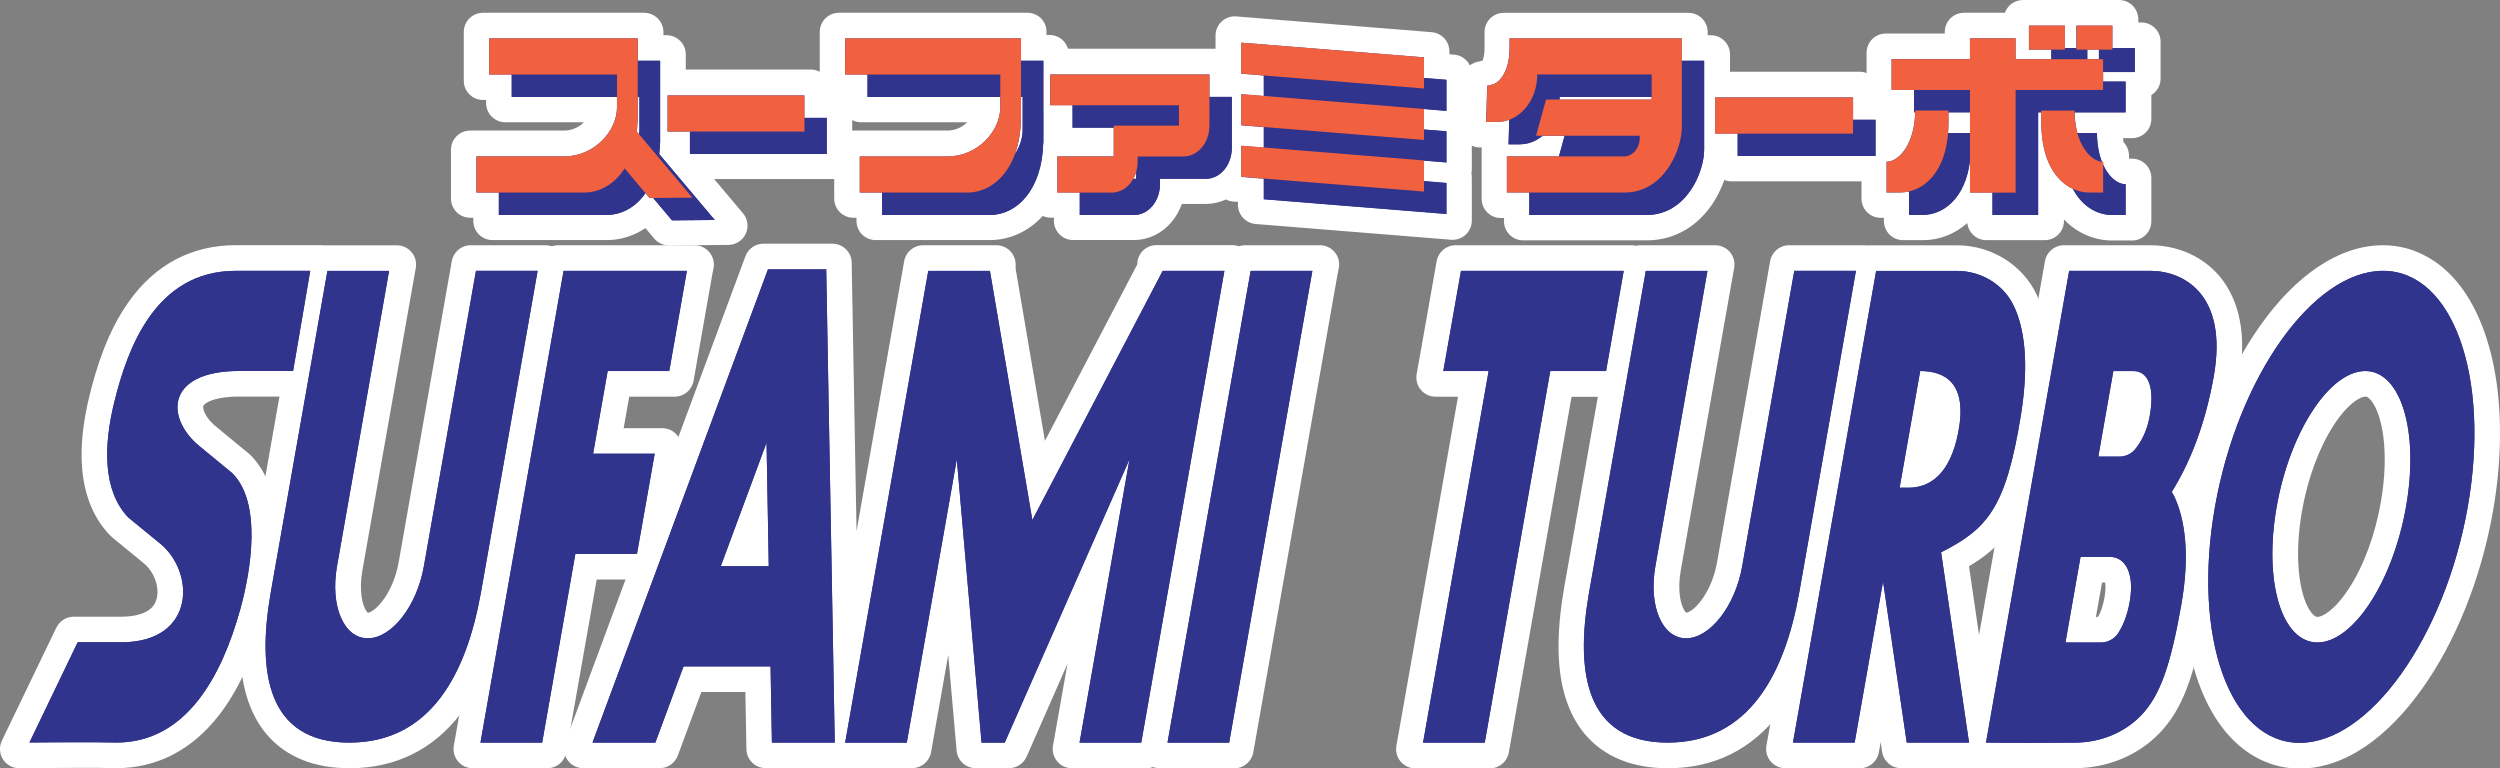 <?xml version="1.0" encoding="utf-8"?>
<!-- Generator: Adobe Illustrator 26.3.1, SVG Export Plug-In . SVG Version: 6.00 Build 0)  -->
<svg version="1.1" id="Layer_1" xmlns="http://www.w3.org/2000/svg" xmlns:xlink="http://www.w3.org/1999/xlink" x="0px" y="0px"
	 viewBox="0 0 3839 1180.1" style="enable-background:new 0 0 3839 1180.1;" xml:space="preserve">
<rect x="0" y="0" width="3839" height="1180.1" fill="#808080" stroke="none"/>
<style type="text/css">
	.st0{fill:#FFFFFF;}
	.st1{fill:#30348D;}
	.st2{fill:#F16140;}
</style>
<g>
	<g>
		<g>
			<path class="st0" d="M1648.1,354.5c-8.2,0-14.8-6.6-14.8-14.8v-19.6h-19.5c-6.4,0-11.8-4.1-13.9-9.7c-1.5,2.1-3,4.2-4.6,6.2
				c-19.6,24.5-46.5,37.9-75.8,37.9h-174.8c-8.2,0-14.8-6.6-14.8-14.8v-19.6h-19.5c-8.2,0-14.8-6.6-14.8-14.8v-75
				c0-8.2,6.6-14.8,14.8-14.8h144.1c15.4,0,30-6,41.1-17c7.3-7.3,12.6-16.4,14.7-25.2h-188c-8.2,0-14.8-6.6-14.8-14.8v-19.6h-19.5
				c-8.2,0-14.8-6.6-14.8-14.8v-75c0-8.2,6.6-14.8,14.8-14.8h289.4c8.2,0,14.9,6.6,14.9,14.8v19.7h19.5c8.2,0,14.8,6.6,14.8,14.8
				v6.3H1867c7.6,0,13.8,5.7,14.7,13.1V54.8c0-4.1,1.7-8.1,4.8-10.9c2.7-2.5,6.3-3.9,10-3.9c0.4,0,0.8,0,1.2,0.1l10.5,0.9
				l280.5,22.6l8.9,0.7c7.7,0.6,13.6,7,13.6,14.7v18.1l11.8,1l8.9,0.7c7.7,0.6,13.6,7,13.6,14.7V181c0,2-0.4,4-1.2,5.9
				c0.8,1.8,1.2,3.8,1.2,5.9v67.4c0,2.1-0.4,4.1-1.2,5.9c0.8,1.8,1.2,3.8,1.2,5.9v67.3c0,4.1-1.7,8.1-4.8,10.9
				c-2.7,2.5-6.3,3.9-10,3.9c-0.4,0-0.8,0-1.2-0.1l-10.5-0.9l-280.5-22.6l-8.9-0.7c-7.7-0.6-13.6-7-13.6-14.7V297l-11.8-1l-8.9-0.7
				c-4.5-0.3-8.5-2.7-10.9-6.2c-9.8,6.4-21,9.9-32.7,9.9H1804c-2.6,12.2-8,23.5-15.7,32.8c-12.3,14.6-29,22.6-47,22.6H1648.1z
				 M1881.8,124.1C1881.8,124,1881.8,124,1881.8,124.1L1881.8,124.1L1881.8,124.1z"/>
			<path class="st0" d="M1577.7,49.1V59v24.6h24.5h9.7v9.7v11.3h0.8h244.5h9.7v9.7v16.4v8h24.5h4.9V134l10.5,0.9l23.8,2V125
				l-25.4-2.1l-9-0.7v-9.1V65.5V54.8l10.5,0.9l280.5,22.6l9,0.7v9.1v22.6l25.4,2.1l9,0.7v9.1v47.8V181l-10.5-0.9l-23.8-2v11.8
				l25.4,2.1l9,0.7v9.1v47.8v10.6l-10.5-0.9l-23.8-2v11.9l25.4,2.1l9,0.7v9.1v47.7v10.6l-10.5-0.9l-280.5-22.6l-9-0.7V306v-22.6
				l-25.4-2.1l-9-0.7v-9.1v-19.8c-2.3,5.5-5.4,10.7-9.2,15.2c-9.5,11.2-22.1,17.3-35.6,17.3h-60.8c-0.4,14.3-5.3,27.8-14,38.1
				c-9.5,11.2-22.1,17.3-35.6,17.3h-83.4h-9.7v-9.7v-24.6h-24.5h-9.7v-9.7V240v-9.7h9.7h76.9v-24.6h-53.5h-9.7v-9.7v-24.6h-24.5
				h-0.8v48.1v9.7h-0.7c-2.2,31.4-11.6,58.3-27.5,78.1c-16.7,20.9-39.6,32.4-64.3,32.4h-165h-9.7v-9.7v-24.6h-24.5h-9.7v-9.7V240
				v-9.7h9.7h134.4c19.3,0,37.6-7.6,51.5-21.3c12.6-12.5,20.2-29,20.2-44.2v-6.3h-194.1h-9.7v-9.7v-24.6H1298h-9.7v-9.7V58.9v-9.7
				h9.7h269.9H1577.7L1577.7,49.1 M1930.8,216v-11.8l-25.4-2.1l-4.1-0.3v11.8l5.7,0.5L1930.8,216 M1577.7,19.6L1577.7,19.6h-9.8
				H1298h-9.7c-16.3,0-29.5,13.2-29.5,29.5v9.7v55.5v9.7c0,16.3,13.2,29.5,29.5,29.5h4.7v4.8c0,16.3,13.2,29.5,29.5,29.5h9.7h153.1
				c-8.3,8.2-19.2,12.7-30.7,12.7h-134.4h-9.7c-16.3,0-29.5,13.2-29.5,29.5v9.7v55.5v9.7c0,16.3,13.2,29.5,29.5,29.5h4.7v4.8
				c0,16.3,13.2,29.5,29.5,29.5h9.7h165c17,0,33.3-3.9,48.4-11.5c12.4-6.3,23.7-14.9,33.5-25.6c3.8,1.8,8,2.7,12.4,2.7h4.7v4.8
				c0,16.3,13.2,29.5,29.5,29.5h9.7h83.4c22.4,0,43.1-9.9,58.2-27.8c0,0,0,0,0-0.1c6.8-8.1,12-17.4,15.6-27.5h36.5
				c11,0,21.6-2.4,31.3-6.9c3.4,1.8,7.2,2.9,11.3,3.2l7.1,0.5v4.5c0,15.4,11.9,28.3,27.3,29.5l8.9,0.7l280.4,22.6l10.5,0.9
				c0.8,0.1,1.7,0.1,2.5,0.1c7.4,0,14.5-2.8,20-7.8c6.1-5.6,9.5-13.5,9.5-21.7v-10.6V281v-9.1c0-2-0.2-4-0.6-5.9
				c0.4-1.9,0.6-3.9,0.6-5.9v-10.6v-47.8v-9.1c0-2-0.2-4-0.6-5.9c0.4-1.9,0.6-3.9,0.6-5.8v-10.6v-47.8v-9.1
				c0-15.4-11.9-28.3-27.3-29.5l-7.1-0.5v-4.5c0-15.4-11.9-28.3-27.3-29.5l-8.9-0.7l-280.4-22.6l-10.5-0.9c-0.8-0.1-1.7-0.1-2.5-0.1
				c-7.4,0-14.5,2.8-20,7.8c-6.1,5.6-9.5,13.5-9.5,21.7v10.6v9.6h-9.6h-217c-3.6-12.2-14.9-21.1-28.3-21.1h-4.7v-4.9
				C1607.3,32.8,1594,19.6,1577.7,19.6L1577.7,19.6z"/>
		</g>
		<g>
			<path class="st0" d="M1027.3,362.7c-4.4,0-8.5-1.9-11.3-5.3l-3-3.5l-19.6-23.3c-5.4,4.7-11.3,8.8-17.5,12.3
				c-13.9,7.7-29,11.6-44.9,11.6H756.3c-8.2,0-14.8-6.6-14.8-14.8v-19.6h-19.6c-8.2,0-14.8-6.6-14.8-14.8v-75
				c0-8.2,6.6-14.8,14.8-14.8h144c15.4,0,30-6,41.1-17c7.3-7.3,12.6-16.4,14.7-25.2H776c-8.2,0-14.8-6.6-14.8-14.8v-19.6h-19.6
				c-8.2,0-14.8-6.6-14.8-14.8v-75c0-8.2,6.6-14.8,14.8-14.8H989c8.2,0,14.8,6.6,14.8,14.8v19.7h19.6c8.2,0,14.8,6.6,14.8,14.8V122
				h206.8c8.2,0,14.8,6.6,14.8,14.8v19.6h19.5c8.2,0,14.8,6.6,14.8,14.8v75c0,8.2-6.6,14.8-14.8,14.8h-214.3l51.3,60.9l13.4,15.8
				c3.7,4.4,4.5,10.5,2.1,15.7c-2.4,5.2-7.6,8.6-13.3,8.6l-20.8,0.2c0,0-65.7,0.6-65.7,0.6H1027.3z"/>
			<path class="st0" d="M989,49.1V59v24.6h24.6h9.7v9.7v43.4h1.7h210.1h9.7v9.7v24.6h24.5h9.7v9.7v55.5v9.7h-9.7h-210.1h-9.7v-9.7
				v-24.6h-24.5h-1.7v7.7v9.7h-0.7c-0.1,1.4-0.2,2.8-0.3,4.1l82.5,98l13.4,15.9l-20.8,0.2L1032,348h-4.6l-3-3.5l-26-30.8h-0.9h-4.6
				l-1.5-1.8c-6.7,7.5-14.3,13.5-22.6,18.1c-11.7,6.5-24.4,9.7-37.7,9.7H766h-9.7v-9.7v-24.6h-24.6h-9.7v-9.7V240v-9.7h9.7H866
				c19.3,0,37.6-7.6,51.5-21.3c12.6-12.5,20.2-29,20.2-44.2v-6.3H785.7H776v-9.7v-24.6h-24.6h-9.7v-9.7V58.9v-9.7h9.7h227.9H989
				 M989,19.6h-9.7H751.4h-9.7c-16.3,0-29.5,13.2-29.5,29.5v9.7v55.5v9.7c0,16.3,13.2,29.5,29.5,29.5h4.8v4.8
				c0,16.3,13.2,29.5,29.5,29.5h9.7h110.9c-8.3,8.2-19.2,12.7-30.7,12.7H731.7h-9.7c-16.3,0-29.5,13.2-29.5,29.5v9.7v55.5v9.7
				c0,16.3,13.2,29.5,29.5,29.5h4.8v4.8c0,16.3,13.2,29.5,29.5,29.5h9.7h165c18.4,0,35.9-4.5,52-13.5c2.8-1.5,5.5-3.2,8.1-4.9
				l10.6,12.5l2.9,3.5c5.6,6.7,13.9,10.6,22.7,10.6h4.6c0.1,0,0.2,0,0.3,0l65.6-0.6l20.8-0.2c11.4-0.1,21.8-6.8,26.6-17.2
				c4.8-10.4,3.1-22.6-4.3-31.4l-13.4-15.9l-30.8-36.6h172.8h9.7c16.3,0,29.5-13.2,29.5-29.5v-9.7v-55.5v-9.7
				c0-16.3-13.2-29.5-29.5-29.5h-4.7v-4.8c0-16.3-13.2-29.5-29.5-29.5h-9.7h-182.2V93.3v-9.7c0-16.3-13.2-29.5-29.5-29.5h-4.8v-4.9
				C1018.6,32.8,1005.4,19.6,989,19.6L989,19.6z"/>
		</g>
		<g>
			<path class="st0" d="M2338.5,354.6c-8.2,0-14.8-6.6-14.8-14.8v-19.6h-19.6c-8.2,0-14.8-6.6-14.8-14.8v-75c0-3.1,1-6,2.6-8.4
				l0.3-10.3h-20.2c-4,0-7.8-1.6-10.6-4.5c-2.8-2.9-4.3-6.7-4.2-10.7l0.3-10l1.2-39.4l0.5-16.2l0.2-7.5c0.2-6.8,4.9-12.5,11.5-14
				l7.4-1.7l6.4-1.4c4-3.6,8.8-15.5,8.8-31.7V49.1c0-8.2,6.6-14.8,14.8-14.8h283.7c8.2,0,14.8,6.6,14.8,14.8l0,19.7h19.6
				c8.2,0,14.8,6.6,14.8,14.8V125h214.1c8.2,0,14.8,6.6,14.8,14.8v19.5h16.1c-3.4-2.7-5.5-6.9-5.5-11.5V81c0-8.2,6.6-14.8,14.8-14.8
				h105.5V49.1c0-8.2,6.6-14.8,14.8-14.8h75.9v-4.8c0-8.2,6.6-14.8,14.8-14.8h147.6c8.2,0,14.8,6.6,14.8,14.8v19.7h19.5
				c8.2,0,14.8,6.6,14.8,14.8v56.4c0,8-6.3,14.4-14.2,14.8v47.1c0,8.2-6.6,14.8-14.8,14.8h-29v7.1c0,7.6,0.7,14.9,2.1,21.8
				c4.4,2.6,7.4,7.3,7.4,12.8v8.3c4,7,8.4,10.7,10.1,11.2h9.5c8.2,0,14.8,6.6,14.8,14.8v66.8c0,8.2-6.6,14.8-14.8,14.8h-30.8
				c-31,0-59.7-17.2-77.5-46.1c-3.9-2.3-7.6-4.8-11.2-7.7v39c0,8.2-6.6,14.8-14.8,14.8h-89.6c-8.2,0-14.8-6.6-14.8-14.8v-19.5h-13.2
				c-2.3,2.9-4.8,5.6-7.3,8c-17.1,16.9-39.2,26.3-61.9,26.3h-30.8c-8.2,0-14.8-6.6-14.8-14.8V320h-19.7c-8.2,0-14.8-6.6-14.8-14.8
				v-41.4h-214.3c-8.2,0-14.8-6.6-14.8-14.8v-19.5h-2.5c0,25-9.8,54.5-25.6,77.2c-9.9,14.2-21.7,25.4-35,33.5
				c-15.9,9.5-33.4,14.3-52.2,14.3H2338.5z M2899,162.6c3.4,2.7,5.5,6.9,5.5,11.5v42.8c4.3-5.9,9-15.7,11.1-30.6
				c-0.4-1.3-0.6-2.7-0.6-4.2v-19.6H2899z"/>
			<path class="st0" d="M3253.9,29.5v9.8V64h24.5h9.7v9.7v36.9v9.7h-9.7h-4.4v4.8v47.3v9.7h-9.7h-67.9c0.4,4.1,1,8.2,1.8,12.1h22.4
				h9.7v9.7c0,12.4,1.7,24.2,4.8,34.6h4.6v9.7v2.2c5.6,11.4,15.1,22.4,24.6,22.4h9.7v9.7v3.9v43.3v9.7h-9.7h-21.1
				c-27.1,0-51.9-15.8-66.9-42.3c-14.6-7.6-26.8-20-35.4-36.1c-0.4-0.8-0.8-1.5-1.2-2.3v70.9v9.7h-9.7h-70.1h-9.7v-9.7v-24.5h-24.6
				h-9.7v-1.5c-3.3,5-7.1,9.6-11.2,13.7c-14.4,14.2-32.7,22.1-51.6,22.1h-21.1h-9.7v-9.7v-24.7c-1.3,0.1-2.5,0.1-3.6,0.1h-21.1h-9.7
				v-9.7v-43.4v-3h-7.7h-211.7h-9.7v-9.7v-24.5h-24.6h-7.4v3.7v10.9c0,21.8-9,48.7-22.9,68.8c-8.7,12.4-18.9,22.3-30.5,29.2
				c-13.5,8.1-28.5,12.2-44.6,12.2h-180.2h-9.7V330v-24.6h-24.6h-9.7v-9.7v-55.5v-9.7h2.4l0.3-9.1l0.8-24.9
				c-2.7,0.3-5.4,0.5-8.2,0.5h-17.2h-10l0.3-10l1.2-39.4l0.5-16.1l0.2-7.6l7.4-1.7l9-2c12.3-6.5,17.8-27.5,17.8-45.6V58.9v-9.7h9.7
				h2.7h12h249.5h9.7h0V59v24.6h24.6h9.7v9.7v36.9v9.6h7.4h211.7h9.7v9.8v24.4h24.6h9.7v9.7v54.6h7.7c12.4,0,30.2-19.9,33.6-56.3
				h-1.2v-9.7v-24.6h-24.6h-9.7V138V90.8V81h9.7h110.5V58.9v-9.7h9.7h70.1h9.7v9.7V81h1.1v-4.8V39.3v-9.7h9.7h55h9.7h8h55h9.7
				H3253.9 M3001.8,194.5h13.6v-12.1h-13.5v5.6C3001.9,190.1,3001.9,192.3,3001.8,194.5 M2344.7,230.4h41.7l3.3-12.1h-17.6
				C2363.8,224.6,2354.6,228.6,2344.7,230.4 M3253.9,0h-0.3h-9.7h-55h-8h-9.7h-55h-9.7c-12.8,0-23.7,8.2-27.8,19.6h-53.1h-9.7
				c-16.3,0-29.5,13.2-29.5,29.5v2.4h-80.9h-9.7c-16.3,0-29.5,13.2-29.5,29.5v9.7v21.4c-3.3-1.2-6.8-1.9-10.5-1.9h-9.7h-189.5V93.3
				v-9.7c0-16.3-13.2-29.5-29.5-29.5h-4.8v-4.9c0-16.3-13.2-29.5-29.5-29.5h-9.7h-249.5h-12h-2.7h-9.7c-16.3,0-29.5,13.2-29.5,29.5
				v9.7v15.7c0,8.2-1.6,14.9-3.1,18.6l-0.5,0.1c-0.1,0-0.1,0-0.2,0l-7.4,1.7c-13.2,3-22.6,14.5-23,28l-0.2,7.5l-0.5,16.1l-1.2,39.4
				l-0.3,10.1c-0.2,8,2.8,15.7,8.3,21.4c5.6,5.7,13.2,9,21.2,9h2.7c-0.2,1.3-0.3,2.6-0.3,3.9v9.7v55.5v9.7
				c0,16.3,13.2,29.5,29.5,29.5h4.8v4.8c0,16.3,13.2,29.5,29.5,29.5h9.7h180.2c21.5,0,41.6-5.5,59.8-16.4c0,0,0,0,0.1,0
				c15.1-9.1,28.4-21.8,39.5-37.6c8.1-11.7,14.8-25,19.6-38.8c3.4,1.4,7.2,2.2,11.1,2.2h9.7h189.8v16.8v9.7
				c0,16.3,13.2,29.5,29.5,29.5h4.9v4.8c0,16.3,13.2,29.5,29.5,29.5h9.7h21.1c24.7,0,48.6-9.3,67.8-26.3
				c1.6,14.8,14.1,26.3,29.4,26.3h9.7h70.1h9.7c16.3,0,29.5-13.2,29.5-29.5V337c19.9,20.6,46.1,32.3,73.9,32.3h21.1h9.7
				c16.3,0,29.5-13.2,29.5-29.5v-9.7v-43.3v-3.9v-9.7c0-16.3-13.2-29.5-29.5-29.5h-4.2c-0.2-0.2-0.4-0.5-0.6-0.8v-3.9
				c0-8.1-3.3-15.4-8.5-20.8c-0.3-2-0.5-4-0.6-6.1h4.2h9.7c16.3,0,29.5-13.2,29.5-29.5v-9.7v-26.9c8.5-5.2,14.2-14.5,14.2-25.2v-9.7
				V73.7V64c0-16.3-13.2-29.5-29.5-29.5h-4.7v-4.9C3283.5,13.2,3270.2,0,3253.9,0L3253.9,0z"/>
		</g>
		<g>
			<path class="st0" d="M1781.1,1165c-4.4,0-8.5-1.9-11.3-5.3c-2.8-3.4-4-7.8-3.2-12.1l2.1-11.5l127.9-724.4l1.4-8
				c1.2-7.1,7.4-12.3,14.6-12.3h114.5c4.4,0,8.6,2,11.4,5.4c2.8,3.4,3.9,7.9,3.1,12.2l-2.2,11.5l-127.7,724.2l-1.4,8
				c-1.2,7.1-7.4,12.3-14.6,12.3H1781.1z"/>
			<path class="st0" d="M2026.9,406.2L2026.9,406.2 M2026.9,406.2l-2.3,11.6l-127.7,724.4l-1.4,8.1h-8.2h-94.7h-11.6l2.1-11.5
				L1911,414.2l1.4-8.1h8.2h94.7H2026.9 M2026.9,376.6L2026.9,376.6h-11.6h-94.7h-8.2c-14.4,0-26.7,10.4-29.1,24.6l-1.4,8
				L1754,1133.5l-2.1,11.5c-1.5,8.6,0.8,17.5,6.4,24.2c5.6,6.7,13.9,10.6,22.7,10.6h11.6h94.7h8.2c14.4,0,26.7-10.4,29.1-24.6l1.4-8
				l127.6-724l2.1-10.7c0.4-2,0.7-4.2,0.7-6.4C2056.5,389.8,2043.2,376.6,2026.9,376.6L2026.9,376.6z M2026.9,435.7L2026.9,435.7
				L2026.9,435.7L2026.9,435.7z"/>
		</g>
		<g>
			<path class="st0" d="M1646.1,1165.1c-4.4,0-8.5-1.9-11.3-5.3c-2.8-3.4-4-7.8-3.2-12.1l2.1-11.5l41.4-234.6l-109.5,248.8l-2.6,5.8
				c-2.4,5.4-7.7,8.8-13.5,8.8h-51c-7.7,0-14-5.8-14.7-13.5L1461,893.1l-44.4,251.5l-1.4,8c-1.2,7.1-7.4,12.3-14.6,12.3l-225.1,0
				c-8,0-14.6-6.4-14.8-14.5l-0.2-9.6l-1.6-92.9h-92.4l-37.4,100.9l-2.4,6.4c-2.1,5.8-7.7,9.7-13.9,9.7H895.6
				c-4.8,0-9.4-2.4-12.1-6.3c-2.8-4-3.4-9.1-1.7-13.6l4.9-13.2l269.5-726.7l2.4-6.4c2.1-5.8,7.7-9.7,13.9-9.7h105.9
				c8.1,0,14.7,6.5,14.8,14.6l0.1,9.6l10,555.6l98.2-557.2l1.4-8c1.2-7.1,7.4-12.3,14.6-12.3H1530c8.2,0,14.8,6.6,14.8,14.8v7.8
				l52.6,308.7L1761,410v-3.9c0-8.2,6.6-14.8,14.8-14.8h116.1c4.4,0,8.5,2,11.4,5.3c2.8,3.4,4,7.8,3.2,12.1l-2.2,11.7l-127.7,724.3
				l-1.4,8c-1.2,7.1-7.4,12.3-14.6,12.3H1646.1z M1155.6,845l-0.6-34.6l-12.8,34.6H1155.6z"/>
			<path class="st0" d="M1278.3,403.8l0.1,9.6l12.8,708.6L1416,414.2l1.4-8.1h8.2h94.7h9.7v9.1l60.2,353.1l185.6-354.7v-7.5h9.7
				h94.7h11.6l-2.2,11.7L1762,1142.2l-1.4,8.1h-8.2h-94.7h-11.6l2.1-11.5l62.6-355.2l-158.8,360.9l-2.6,5.8h-6.4h-35.6h-9l-0.8-9
				L1466,780.2l-63.9,361.8l-1.4,8.1h-8.2h-94.7h-6.1v0h-9.9h-96.5h-9.6l-0.2-9.6l-1.9-107.3h-117.2l-41,110.6l-2.4,6.4h-6.8h-96.5
				h-14.2l4.9-13.2L1170,410.2l2.4-6.4h6.8h89.5H1278.3 M1120.9,859.8h49.7l-2.3-127.9L1120.9,859.8 M1891.8,406.2L1891.8,406.2
				 M1278.3,374.2h-9.6h-89.5h-6.8c-12.4,0-23.4,7.7-27.7,19.3l-2.4,6.4l-269.5,726.7l-4.9,13.1c-3.4,9.1-2.1,19.2,3.4,27.2
				c5.5,8,14.6,12.7,24.3,12.7h14.2h96.5h6.8c12.4,0,23.4-7.7,27.7-19.3l2.4-6.4l33.8-91.3h67.6l1.4,78.3c0,0,0,0.1,0,0.1l0.2,9.6
				c0.3,16.1,13.5,28.9,29.5,28.9h9.6h96.5h9.9l6.1,0h94.7h8.2c14.4,0,26.7-10.4,29.1-24.6l1.4-8l24.9-141.1l12.1,137.8l0.8,9
				c1.3,15.3,14.1,27,29.4,27h9h35.6h6.4c11.7,0,22.3-6.9,27-17.6l2.6-5.8l60.2-136.8l-20.1,114l-2.1,11.5
				c-1.5,8.6,0.8,17.5,6.4,24.2c5.6,6.7,13.9,10.6,22.7,10.6h11.6h94.7h8.2c14.4,0,26.7-10.4,29.1-24.6l1.4-8l127.7-724.2l2-10.9
				c0.4-2,0.6-4,0.6-6.1c0-16.3-13.2-29.5-29.5-29.5h0h-11.6h-94.7h-9.7c-16.3,0-29.5,13.2-29.5,29.5v0.2L1604.6,677l-45-264.3v-6.6
				c0-16.3-13.2-29.5-29.5-29.5h-9.7h-94.7h-8.2c-14.4,0-26.7,10.4-29.1,24.6l-1.4,8l-71.7,406.4l-7.3-402.6l-0.1-9.5
				C1307.7,387.3,1294.5,374.2,1278.3,374.2L1278.3,374.2z"/>
		</g>
		<g>
			<path class="st0" d="M536.7,1165c-50.8,0-89.8-15.8-116.2-47c-19.9-23.6-31.9-55.7-35.7-95.6c-3.1-32.2-0.9-70.9,6.6-114.9
				l87.4-495.7l1.4-8c1.2-7.1,7.4-12.3,14.6-12.3h114.5c4.4,0,8.5,1.9,11.3,5.3c2.8,3.4,4,7.8,3.2,12.1l-2.1,11.5l-80,453.6
				c-5.5,31.5-1.3,61,10.6,75.2c5,5.9,9.5,6.6,12.4,6.6c9.7,0,22.5-8.8,33.5-23c13.9-17.8,24-41.7,28.5-67.4l80.1-453.7l1.4-8
				c1.2-7.1,7.4-12.3,14.6-12.3h114.5c4.3,0,8.4,1.9,11.2,5.1c2.8,3.3,4,7.6,3.4,11.9l-1.8,11.6c0,0.1,0,0.2-0.1,0.3
				c0,0-87,493.1-87,493.2l-0.5,2.5c-13,72.1-35.4,129.4-66.4,170.2C656.5,1138.5,602.9,1165,536.7,1165z"/>
			<path class="st0" d="M837.3,406.2L837.3,406.2 M837.3,406.2l-1.8,11.6l-86.9,493l-0.5,2.6c-12.6,69.8-34,124.9-63.6,163.9
				c-36.7,48.3-86.4,73-147.8,73c-46.3,0-81.5-14.1-104.9-41.7c-17.9-21.3-28.8-50.7-32.3-87.5c-3.1-31.2-0.8-68.5,6.5-111
				l87.4-495.7l1.4-8.1h8.2h94.7h11.6l-2.1,11.5l-80,453.6c-6.3,36.1-1.1,69.5,13.8,87.2c6.6,7.9,14.6,11.9,23.7,11.9
				c14.6,0,31-10.4,45.2-28.7c15.4-19.7,26.5-45.9,31.4-73.9l80-453.7l1.4-8.1h8.2h94.7H837.3 M837.3,376.6L837.3,376.6h-11.6H731
				h-8.2c-14.4,0-26.7,10.4-29.1,24.6l-1.4,8l-80,453.6c-4.1,23.4-13.2,45-25.6,60.9c-9.9,12.7-18.7,17.1-21.7,17.3
				c-0.3-0.2-0.7-0.6-1.3-1.3c-7.3-8.7-12.7-32.2-7.3-63.2l80-453.5l2.1-11.5c1.5-8.6-0.8-17.5-6.4-24.2
				c-5.6-6.7-13.9-10.6-22.7-10.6h-11.6H503h-8.2c-14.4,0-26.7,10.4-29.1,24.6l-1.4,8L377,904.8c0,0,0,0.1,0,0.1
				c-7.8,45.3-10.1,85.3-6.8,118.8c4.1,42.9,17.3,77.8,39.1,103.7c14.8,17.5,33.5,30.9,55.5,39.7c21,8.4,45.2,12.6,72,12.6
				c35.1,0,67.5-7.2,96.2-21.4c28.8-14.2,54-35.5,75.1-63.2c32.4-42.6,55.7-102,69.1-176.4l0.5-2.4c0-0.1,0.1-0.3,0.1-0.4l86.9-493
				c0-0.2,0.1-0.5,0.1-0.7l1.7-11c0.3-1.7,0.4-3.4,0.4-5.1C866.9,389.8,853.6,376.6,837.3,376.6L837.3,376.6z M837.3,435.7
				L837.3,435.7L837.3,435.7L837.3,435.7z"/>
		</g>
		<g>
			<path class="st0" d="M726.1,1164.9c-4.4,0-8.5-1.9-11.3-5.3c-2.8-3.4-4-7.8-3.2-12.1l2.1-11.5l127.7-724.3l1.4-8
				c1.2-7.1,7.4-12.3,14.6-12.3h209.2c4.4,0,8.6,2,11.4,5.4c2.8,3.4,3.9,7.9,3.1,12.2l-2.2,11.4L1051.7,574l-1.4,8
				c-1.2,7.1-7.4,12.3-14.6,12.3h-82.1l-13.7,78h76.9c4.4,0,8.5,1.9,11.3,5.3c2.8,3.4,4,7.8,3.2,12.1l-2.1,11.5l-27.2,153.7
				l-1.5,8.2c-1.3,7-7.4,12.1-14.5,12.1h-82.1l-47.5,269.5l-1.4,8c-1.2,7.1-7.4,12.3-14.6,12.3H726.1z"/>
			<path class="st0" d="M1066.5,406.2l-2.3,11.5l-27.1,153.8l-1.4,8.1h-8.2h-86.4l-18.9,107.5h82.9h11.6l-2.1,11.5l-27.2,153.7
				l-1.5,8.1H978h-86.3L842,1142l-1.4,8.1h-8.2h-94.7h-11.6l2.1-11.5l127.7-724.4l1.4-8.1h8.2h47.5h47.4h94.6H1066.5 M1016.9,687.1
				L1016.9,687.1 M1066.5,376.6h-11.6h-94.6h-47.4h-47.5h-8.2c-14.4,0-26.7,10.4-29.1,24.6l-1.4,8l-127.7,724.2l-2.1,11.5
				c-1.5,8.6,0.8,17.5,6.4,24.2c5.6,6.7,13.9,10.6,22.7,10.6h11.6h94.7h8.2c14.4,0,26.7-10.4,29.1-24.6l1.4-8l45.3-257.2H978h8.2
				c14.3,0,26.5-10.2,29.1-24.2l1.5-8.1c0-0.1,0-0.1,0-0.2l27.2-153.7l1.9-10.8c0.4-1.9,0.6-3.9,0.6-5.9c0-16.3-13.2-29.5-29.5-29.5
				h0h-11.6h-47.7l8.5-48.4h61.6h8.2c14.4,0,26.7-10.4,29.1-24.6l1.4-8l27-153.4l2.2-11.2c1.7-8.7-0.6-17.6-6.2-24.5
				C1083.7,380.6,1075.4,376.6,1066.5,376.6L1066.5,376.6z M1066.5,435.7L1066.5,435.7L1066.5,435.7L1066.5,435.7z"/>
		</g>
		<g>
			<path class="st0" d="M2173.4,1165c-4.4,0-8.5-1.9-11.3-5.3c-2.8-3.4-4-7.8-3.2-12.1l2.1-11.5l95.6-541.7h-52
				c-4.4,0-8.5-1.9-11.3-5.3c-2.8-3.4-4-7.8-3.2-12.1l2.1-11.5l27.3-153.9l1.4-8c1.2-7.1,7.4-12.3,14.6-12.3H2505
				c4.4,0,8.6,2,11.4,5.4c2.8,3.4,3.9,7.9,3,12.3l-2.3,11.4l-27,153.6l-1.4,8c-1.2,7.1-7.4,12.3-14.6,12.3h-73.3l-97.1,550.3l-1.4,8
				c-1.2,7.1-7.4,12.3-14.6,12.3H2173.4z"/>
			<path class="st0" d="M2505,406.2L2505,406.2 M2505,406.2l-2.4,11.6l-27.1,153.8l-1.4,8.1h-8.2h-77.5l-99.2,562.5l-1.4,8.1h-8.2
				H2185h-11.6l2.1-11.5l98.7-559.1h-58h-11.6l2.1-11.5l27.3-153.9l1.4-8.1h8.2h250H2505 M2505,376.6L2505,376.6h-11.6h-250h-8.2
				c-14.4,0-26.7,10.4-29.1,24.6l-1.4,8l-27.2,153.7l-2.1,11.5c-1.5,8.6,0.8,17.5,6.4,24.2c5.6,6.7,13.9,10.6,22.7,10.6h11.6h22.8
				l-92.5,524.4l-2.1,11.5c-1.5,8.6,0.8,17.5,6.4,24.2c5.6,6.7,13.9,10.6,22.7,10.6h11.6h94.7h8.2c14.4,0,26.7-10.4,29.1-24.6l1.4-8
				l94.9-538h52.7h8.2c14.4,0,26.7-10.4,29.1-24.6l1.4-8l27-153.4l2.1-10.5c0.5-2.1,0.7-4.3,0.7-6.6
				C2534.6,389.8,2521.4,376.6,2505,376.6L2505,376.6z M2505,435.7L2505,435.7L2505,435.7L2505,435.7z"/>
		</g>
		<g>
			<path class="st0" d="M2561.3,1164.9c-50.8,0-89.9-15.8-116.2-47c-19.9-23.6-31.9-55.7-35.7-95.6c-3.1-32.2-0.9-70.9,6.6-114.9
				l87.4-495.7l1.4-8c1.2-7.1,7.4-12.3,14.6-12.3h114.5c4.4,0,8.5,1.9,11.3,5.3c2.8,3.4,4,7.8,3.2,12.1l-2.1,11.5l-80,453.6
				c-5.5,31.5-1.3,61,10.6,75.2c5,5.9,9.5,6.6,12.4,6.6c9.6,0,22.4-8.8,33.4-23c13.9-17.7,24-41.6,28.5-67.3l80-453.7l1.4-8
				c1.2-7.1,7.4-12.3,14.6-12.3h114.5c4.3,0,8.4,1.9,11.2,5.1c2.8,3.2,4.1,7.5,3.4,11.8l-1.7,11.5c0,0.1,0,0.3-0.1,0.4
				c0,0-87,493.1-87,493.2l-0.5,2.5c-13,72.1-35.4,129.4-66.4,170.2C2681.1,1138.4,2627.4,1164.9,2561.3,1164.9z"/>
			<path class="st0" d="M2861.8,406.2L2861.8,406.2 M2861.8,406.2l-1.7,11.5l-86.9,493l-0.5,2.6c-12.6,69.8-34,124.9-63.6,163.9
				c-36.7,48.3-86.4,73-147.8,73c-46.3,0-81.5-14.1-104.9-41.7c-17.9-21.3-28.8-50.7-32.3-87.5c-3.1-31.2-0.8-68.5,6.5-111
				l87.4-495.7l1.4-8.1h8.2h94.7h11.6l-2.1,11.5l-80,453.6c-6.3,36.1-1.1,69.5,13.8,87.2c6.6,7.9,14.6,11.9,23.7,11.9
				c14.5,0,30.9-10.4,45.1-28.7c15.4-19.6,26.5-45.9,31.4-73.8l80-453.7l1.4-8.1h8.2h94.7H2861.8 M2861.8,376.6L2861.8,376.6h-11.6
				h-94.7h-8.2c-14.4,0-26.7,10.4-29.1,24.6l-1.4,8l-80,453.6c-4.1,23.4-13.2,45-25.6,60.8c0,0,0,0.1-0.1,0.1
				c-10.7,13.8-19.4,17-21.6,17.2c-0.3-0.2-0.7-0.6-1.3-1.3c-7.3-8.7-12.7-32.2-7.3-63.2l80-453.5l2.1-11.5
				c1.5-8.6-0.8-17.5-6.4-24.2c-5.6-6.7-13.9-10.6-22.7-10.6h-11.6h-94.7h-8.2c-14.4,0-26.7,10.4-29.1,24.6l-1.4,8l-87.4,495.6
				c0,0,0,0.1,0,0.1c-7.8,45.3-10.1,85.3-6.8,118.8c4.1,42.9,17.3,77.8,39.1,103.7c14.8,17.5,33.5,30.9,55.5,39.7
				c21,8.4,45.2,12.6,72,12.6c35.1,0,67.5-7.2,96.2-21.4c28.8-14.2,54-35.5,75.1-63.2c32.4-42.6,55.7-102,69.1-176.4l0.5-2.4
				c0-0.1,0.1-0.3,0.1-0.4l86.9-493c0.1-0.3,0.1-0.6,0.1-0.9l1.6-10.9c0.3-1.6,0.4-3.2,0.4-4.9
				C2891.3,389.8,2878.1,376.6,2861.8,376.6L2861.8,376.6z M2861.8,435.7L2861.8,435.7L2861.8,435.7L2861.8,435.7z"/>
		</g>
		<g>
			<path class="st0" d="M29.5,1165c-5,0-9.7-2.6-12.4-6.8c-2.7-4.3-3.1-9.7-0.9-14.3l6.8-14.2l74.2-154.1l2.7-5.5
				c2.5-5.1,7.6-8.4,13.3-8.4h73c46,0,62.3-19.3,67.7-35.5c8.3-24.4-2.9-56.9-25.3-74.1c-0.4-0.3-0.7-0.6-1.1-0.9l-46.1-37.9
				l-0.4-0.3c-0.4-0.3-0.8-0.7-1.2-1.1c0,0-0.6-0.6-0.7-0.7c-22.2-23.4-35-54.9-38.2-93.7c-2.6-31.2,1.2-67.4,11.2-107.6
				c9.3-37.6,25.5-93,58-138.5c18.8-26.3,41.2-46.4,66.5-59.8c25.5-13.5,54.2-20.3,85.3-20.3h126c4.4,0,8.5,1.9,11.3,5.3
				c2.8,3.3,4,7.7,3.3,12l-2,11.4l-26.1,153.8l-1.4,8.2c-1.2,7.1-7.4,12.3-14.6,12.3h-90.9c-22.9,0-41,3.1-53.7,9.3
				c-8.4,4.1-13.7,9.2-15.7,15.2c-4.6,13.5,6.7,34.6,27,50.1c0.4,0.3,0.7,0.6,1.1,0.9l45.8,37.8l0.1,0.1c0.6,0.4,1.1,0.9,1.6,1.4
				l0.3,0.3c25.1,25.1,37.5,64.6,36.6,117.3c-0.7,46.7-11.7,92.6-18.2,115.8c-17.2,62-40.4,111.8-68.9,148
				c-38.9,49.4-87.8,74.5-145.3,74.5c-1,0-2,0-3-0.1c-0.7,0-1.4,0-2.1,0c-0.1,0-0.3,0-0.4,0c-9.5-0.3-24.4-0.4-48.4-0.4
				c-29.6,0-61.5,0.2-77.9,0.4c-0.5,0-1.1,0-1.1,0S29.6,1165,29.5,1165z"/>
			<path class="st0" d="M488,406.1L488,406.1 M488,406.1l-2,11.4l-26.1,153.8l-1.4,8.2h-8.3h-82.6c-25.1,0-45.4,3.6-60.2,10.8
				c-12.1,5.9-19.9,13.9-23.2,23.7c-6.8,20,6.1,46.8,32,66.6l0.1,0.1l0.1,0.1l46.6,38.4l0.4,0.3l0.3,0.3
				C386,742,396.8,777.8,396,826.4c-0.7,44.9-11.3,89.5-17.6,112c-16.7,60.3-39.1,108.3-66.3,142.9c-35.9,45.7-80.9,68.8-133.7,68.8
				c-1.7,0-3.4-0.1-5.1-0.1c-10.4-0.3-26.9-0.4-48.8-0.4c-37.6,0-78.8,0.4-79.2,0.4l-15.8,0.2l6.8-14.2l74.1-154.1l2.7-5.5h6.1h66.9
				c42.8,0,71.8-16.1,81.7-45.5c10.3-30.5-2.8-69.5-30.3-90.6l-0.1-0.1l-0.1-0.1l-46.7-38.3l-0.5-0.4l-0.4-0.4
				c-19.8-20.9-31.3-49.4-34.2-84.8c-2.5-29.6,1.2-64.2,10.8-102.8c9.1-36.5,24.7-90.1,55.7-133.5c35.1-49,82.1-73.9,139.8-73.9
				h114.4H488 M488,376.5L488,376.5h-11.6H361.9c-33.6,0-64.6,7.4-92.2,22c-27.4,14.5-51.5,36.1-71.6,64.3
				c-34,47.6-50.7,104.7-60.4,143.6c-10.4,41.7-14.3,79.5-11.6,112.3l0,0c3.4,42.2,17.6,76.8,42.2,102.7c0.2,0.2,0.4,0.4,0.6,0.6
				l0.4,0.4c0.8,0.8,1.6,1.5,2.4,2.2l0.3,0.3l45.8,37.6c0.6,0.5,1.2,1,1.8,1.5c17.4,13.3,26.5,39.2,20.3,57.6
				c-2.6,7.7-7.3,13.2-14.9,17.4c-9.4,5.2-22.8,8-38.8,8h-66.9h-6.1c-11.3,0-21.7,6.5-26.6,16.7l-2.7,5.5L9.7,1123.2l-6.8,14.2
				c-4.4,9.2-3.8,20.1,1.7,28.7c5.4,8.5,14.8,13.6,24.9,13.6c0.1,0,0.2,0,0.4,0l15.8-0.2c0.2,0,0.6,0,1,0
				c16.4-0.1,48.2-0.4,77.8-0.4c23.9,0,38.7,0.1,48,0.4c0.3,0,0.6,0,0.8,0c0.4,0,1,0,1.7,0c1,0,2.1,0.1,3.4,0.1
				c31,0,60.2-6.9,86.7-20.6c26.1-13.4,49.7-33.5,70.2-59.5c29.7-37.8,53.8-89.3,71.5-153.2c6.7-23.8,18-71.1,18.7-119.5
				c0.9-56.8-12.9-99.9-40.9-128l-0.3-0.3c-0.9-0.9-2-1.8-3-2.6L336,658.6c-0.6-0.5-1.2-1-1.8-1.5c-18.5-14.1-23.5-29.1-22-33.6
				c0.7-2,3.8-4.5,8.2-6.7c7.3-3.6,21.5-7.8,47.2-7.8h82.6h8.3c14.4,0,26.7-10.4,29.1-24.6l1.4-8.2l26.1-153.7l1.8-10.7
				c0.4-1.8,0.5-3.7,0.5-5.7C517.5,389.7,504.3,376.5,488,376.5L488,376.5z M488,435.6L488,435.6L488,435.6L488,435.6z"/>
		</g>
		<g>
			<path class="st0" d="M2919.4,1164.9c-7.4,0-13.6-5.4-14.6-12.7l-1.2-8.4l-14.3-97l-17.2,97.8l-1.4,8c-1.2,7.1-7.4,12.3-14.6,12.3
				h-114.5c-4.4,0-8.5-1.9-11.3-5.3c-2.8-3.4-4-7.8-3.2-12.1l2.1-11.5l127.7-724.2l1.4-8c1.2-7.1,7.4-12.3,14.6-12.3H3005
				c47.2,0,90.2,26.7,109.6,68c21,44.1,25.3,105.5,12.9,182.2c-12.1,75.4-26.2,121.7-47.1,155c-10.7,17-23.1,30.7-39,43.2
				c-9.3,7.4-20,14.3-33.8,22l40.2,275l1.7,11.2c0.6,4.3-0.6,8.6-3.4,11.8c-2.8,3.3-6.9,5.1-11.2,5.1H2919.4z M2946.8,721.4
				c4.3-1.8,8.3-4.4,11.9-7.8c11.2-10.6,19.3-28.9,24.2-54.4c5.1-26.1,3.6-45.6-4.2-54.9c-2.4-2.9-5.8-5.2-10.1-6.8L2946.8,721.4z"
				/>
			<path class="st0" d="M3005,406.2c41.5,0,79.3,23.3,96.2,59.5c19.7,41.5,23.6,99.8,11.7,173.6c-11.8,73.4-25.3,118.1-45,149.5
				c-9.7,15.5-21.1,28-35.6,39.4c-10.8,8.6-23.3,16.3-40.8,25.5l41.6,285.2l1.7,11.2h-11.3h-95.7h-8.5l-1.2-8.4l-27.6-187.5
				l-33.1,187.8l-1.4,8.1h-8.2h-94.7h-11.6l2.1-11.5l127.7-724.3l1.4-8.1h8.2h10.7h84.1H3005 M2928.7,739.2h1.8c15.1,0,28-5,38.4-15
				c13.5-12.8,23-33.8,28.6-62.3c6.1-31.3,3.6-54-7.3-67.2c-7.1-8.6-18.3-13.6-33.4-14.9L2928.7,739.2L2928.7,739.2 M3005,376.7
				h-29.2h-84.1H2881h-8.2c-14.4,0-26.7,10.4-29.1,24.6l-1.4,8l-127.7,724.2l-2.1,11.4c-1.5,8.6,0.8,17.5,6.4,24.2
				c5.6,6.7,13.9,10.6,22.7,10.6h11.6h94.7h8.2c14.4,0,26.7-10.4,29.1-24.6l1.4-8l1.3-7.7l1,6.5l1.2,8.3
				c2.1,14.6,14.5,25.4,29.2,25.4h8.5h95.7h11.3c8.6,0,16.8-3.7,22.4-10.3c5.6-6.5,8.1-15.1,6.8-23.6l-1.7-11.2l-38.7-265
				c10.3-6.1,19-12,26.8-18.2c17.3-13.6,30.8-28.5,42.4-46.9c0,0,0,0,0-0.1c22-35,36.7-83,49.1-160.5c6.3-38.9,8.4-74.4,6.3-105.6
				c-2.2-32.6-9.1-61.3-20.5-85.3C3106.1,406.7,3057.9,376.7,3005,376.7L3005,376.7z"/>
		</g>
		<g>
			<path class="st0" d="M3110.6,1165.2c-27.7,0-47.2-0.1-61.1-0.4l-11.4-0.2c-4.3-0.1-8.4-2-11.1-5.4c-2.7-3.3-3.9-7.7-3.2-12
				l2-11.2l127.7-724.4l1.4-8c1.2-7.1,7.4-12.3,14.6-12.3h132.5c37.6,0,72.4,15.4,95.3,42.3c0,0,0.1,0.1,0.1,0.1
				c13.8,16.5,23.2,37,27.8,60.9c4.9,25.2,4.4,54.7-1.4,87.8c-11.8,66.1-32.1,124.4-60.5,173.6c8.8,20.3,14.4,43.7,16.8,69.5
				c3,32,0.9,68.4-6.2,108.3c-17.8,100.1-35.5,147.5-67.9,181.3c-15.3,15.9-33.7,28.4-54.6,36.9c-20,8.2-41.5,12.5-64,12.7
				C3158.4,1165.1,3132.6,1165.2,3110.6,1165.2z M3226.1,962.1c2.6,0,5-1.4,6.4-3.7c0,0,0-0.1,0.1-0.1c6.4-10.2,11-22.9,13.6-37.9
				c3.9-21.7,0.8-34.8-3-39.3c-0.8-1-1.5-1.3-2.9-1.3h-24.8l-14.6,82.3H3226.1z M3254.3,676.6c2.2,0,4.1-0.8,5.4-2.3
				c5.9-7,13.7-19.5,17.3-39.3c4.6-25.8,1.2-37.7-0.7-40.7c-0.1,0-0.2,0-0.3,0h-10.1l-14.4,82.3H3254.3z"/>
			<path class="st0" d="M3301.9,406.2c33.5,0,64.1,13.7,84.1,37.1c12.2,14.6,20.5,32.8,24.6,54.3c4.6,23.6,4,51.4-1.5,82.4
				c-12,67.3-33.1,126.3-62.6,175.4c0.5,1,1.1,2.1,1.6,3.2v0.1v0.1c9,19.5,14.8,42.4,17.1,68.3c2.9,30.9,0.8,66-6,104.4
				c-17.2,97-34.1,142.4-64,173.7c-13.9,14.5-30.5,25.7-49.5,33.5c-18.4,7.6-38.2,11.4-58.6,11.6c-28.8,0.2-54.5,0.3-76.5,0.3
				c-25.1,0-45.6-0.1-60.8-0.4l-11.4-0.2l2-11.2L3168,414.2l1.4-8.1h8.2h82.5h12.2H3301.9 M3233.8,691.4h20.5
				c6.6,0,12.6-2.8,16.6-7.5c7.1-8.4,16.4-23.2,20.6-46.3c4.5-25.2,3-44.6-4.2-53.2c-2.9-3.3-6.4-4.9-11.3-4.9h-22.5L3233.8,691.4
				 M3183.3,976.8h42.7c7.8,0,14.9-4,19-10.7c7.5-11.9,12.7-26.5,15.7-43.1c4.1-23,1.9-41.7-6.2-51.4c-3.6-4.3-8.5-6.6-14.2-6.6
				h-37.2L3183.3,976.8 M3301.9,376.6h-29.6H3260h-82.5h-8.2c-14.4,0-26.7,10.4-29.1,24.6l-1.4,8l-127.7,724.3l-2,11.2
				c-1.5,8.5,0.8,17.2,6.3,23.9c5.5,6.7,13.6,10.6,22.3,10.7l11.4,0.2c14.3,0.3,33.2,0.4,61.4,0.4c22.1,0,47.9-0.1,76.7-0.3
				c0,0,0.1,0,0.1,0c24.4-0.2,47.8-4.9,69.5-13.8c22.9-9.4,42.9-22.9,59.6-40.3c0,0,0,0,0,0c34.6-36.2,53.4-85.6,71.7-188.9
				c7.3-41.2,9.4-78.9,6.3-112.3c-2.2-24.5-7.3-47-15.1-67.1c27.4-49.3,47.1-107.1,58.7-172.1c6.2-34.9,6.7-66.3,1.4-93.2
				c-5.1-26.4-15.5-49.1-31-67.6c-0.1-0.1-0.1-0.1-0.2-0.2C3382.7,393.9,3343.9,376.6,3301.9,376.6L3301.9,376.6z M3227.9,894.5h4.8
				c0.7,4.5,0.9,12.1-1.1,23.2c0,0,0,0,0,0.1c-2,11.5-5.3,21.4-9.8,29.5h-3.3L3227.9,894.5L3227.9,894.5z"/>
		</g>
		<g>
			<path class="st0" d="M3531.5,1165.4c-39,0-74.2-17.4-101.9-50.4c-28.6-34-48.5-84-57.5-144.5c-8.9-59.4-7.1-127.3,5.1-196.3
				c8.9-50.6,22.9-99.8,41.5-146c18.2-45.2,40-85.7,64.7-120.3c53.5-75.1,116-116.5,176-116.5c38.9,0,74.1,17.4,101.8,50.2
				c28.6,34,48.5,84,57.6,144.5c8.9,59.4,7.2,127.3-5,196.4c-8.9,50.6-22.9,99.8-41.5,146c-18.2,45.2-40,85.7-64.7,120.3
				C3654,1124,3591.5,1165.4,3531.5,1165.4z M3632.1,594.2c-6.5,0-30.2,3.6-60.5,49.9c-23.9,36.6-42.1,85.7-51.4,138.2
				c-6.6,38-8,74.6-3.8,105.8c3.6,27.8,11.6,50.1,22.4,63.1c6.2,7.3,12.7,10.9,19.9,10.9c17.2,0,40.3-19.2,60.4-50
				c23.9-36.7,42.2-85.8,51.4-138.3c6.7-37.9,8.1-74.4,3.9-105.7c-3.6-27.8-11.6-50.1-22.4-63.1
				C3645.9,597.8,3639.4,594.2,3632.1,594.2z"/>
			<path class="st0" d="M3659.3,406.2c34.5,0,65.7,15.6,90.5,45c54.6,65.1,73.6,191.1,49.3,328.9c-8.8,49.6-22.4,97.8-40.7,143.1
				c-17.7,43.9-38.9,83.4-63,117.3c-50.6,71.1-108.8,110.3-163.9,110.3c-34.5,0-65.8-15.6-90.6-45.1
				c-54.6-65.1-73.6-191.1-49.2-328.8c8.8-49.6,22.4-97.8,40.7-143.1c17.7-43.9,38.9-83.4,63-117.3
				C3546,445.3,3604.2,406.2,3659.3,406.2 M3558.7,976.8c22.7,0,49.3-20.7,72.8-56.7c25-38.3,44-89.3,53.6-143.8
				c7-39.4,8.4-77.5,4-110.2c-4-31-13-55.4-25.7-70.6c-9-10.7-19.5-16.1-31.2-16.1c-22.8,0-49.3,20.7-72.9,56.6
				c-25,38.3-44,89.4-53.6,143.8c-6.9,39.4-8.3,77.6-3.9,110.3c4,31,13,55.4,25.7,70.6C3536.5,971.4,3546.9,976.8,3558.7,976.8
				 M3659.3,376.6c-33.4,0-67.1,11.3-100.2,33.5c-31,20.9-60.6,50.9-87.8,89.2c-25.4,35.6-47.7,77.1-66.3,123.3
				c-19,47.2-33.2,97.3-42.4,149c-12.5,70.6-14.2,140.2-5.1,201.1c9.5,63.2,30.5,115.7,60.8,151.8c15,17.8,32.2,31.6,51.1,41.1
				c19.4,9.7,40.3,14.6,62.1,14.6c33.4,0,67.1-11.3,100.2-33.5c31-20.9,60.6-50.9,87.8-89.2c25.4-35.6,47.7-77.1,66.3-123.3
				c19-47.2,33.2-97.3,42.4-149c12.4-70.7,14.2-140.3,5-201.2c-9.5-63.2-30.5-115.7-60.8-151.8c0,0,0,0,0,0
				c-15-17.8-32.1-31.5-51.1-40.9C3701.9,381.5,3681,376.6,3659.3,376.6L3659.3,376.6z M3550.1,941.7c-8.9-10.6-15.8-30.8-19-55.4
				c0,0,0,0,0-0.1c-3.9-29.7-2.6-64.8,3.8-101.3c8.9-50.6,26.4-97.7,49.2-132.7c22.4-34.2,41.3-43.2,48.1-43.2c1.1,0,3.9,0,8.5,5.5
				c8.9,10.7,15.9,30.9,19.1,55.5c0,0,0,0,0,0.1c3.9,29.8,2.6,64.8-3.8,101.1c0,0,0,0,0,0.1c-8.9,50.6-26.3,97.7-49.2,132.7
				c0,0,0,0,0,0c-22.3,34.2-41.1,43.3-48,43.3C3557.5,947.3,3554.8,947.3,3550.1,941.7L3550.1,941.7z"/>
		</g>
	</g>
	<g>
		<g>
			<g>
				<polygon class="st1" points="1054.6,241.3 1054.6,207 1020.3,207 1020.3,141.6 1240.1,141.6 1240.1,176 1274.4,176 
					1274.4,241.3 				"/>
				<path class="st0" d="M1235.2,146.5V181h34.4v55.5h-210.1V202h-34.4v-55.5L1235.2,146.5 M1244.9,136.8h-9.7h-210.1h-9.7v9.7V202
					v9.7h9.7h24.5v24.6v9.7h9.7h210.1h9.7v-9.7v-55.5v-9.7h-9.7h-24.5v-24.6V136.8L1244.9,136.8z"/>
			</g>
			<g>
				<polygon class="st1" points="2663.4,244.4 2663.4,210.1 2628.9,210.1 2628.9,144.7 2850.4,144.7 2850.4,179.1 2884.9,179.1 
					2884.9,244.4 				"/>
				<path class="st0" d="M2845.6,149.7V184h34.5v55.5h-211.7v-34.4h-34.5v-55.5H2845.6 M2855.4,139.8h-9.7h-211.7h-9.7v9.7v55.5v9.7
					h9.7h24.6v24.5v9.7h9.7H2880h9.7v-9.7v-55.5v-9.7h-9.7h-24.6v-24.4V139.8L2855.4,139.8z"/>
			</g>
			<g>
				<polygon class="st1" points="1935.7,310.3 1935.7,278.7 1901.3,275.9 1901.3,218.4 1935.7,221.1 1935.7,199.6 1901.3,196.8 
					1901.3,139.2 1935.7,142.1 1935.7,120.4 1901.3,117.7 1901.3,60.2 2191.5,83.6 2191.5,115.3 2226,118.1 2226,175.6 
					2191.5,172.8 2191.5,194.4 2226,197.1 2226,254.7 2191.5,251.9 2191.5,273.6 2226,276.4 2226,333.8 				"/>
				<path class="st0" d="M1906.2,65.5l280.5,22.6v31.6l34.5,2.8v47.8l-34.5-2.8v31.4l34.5,2.8v47.8l-34.5-2.8v31.5l34.5,2.8v47.7
					l-280.5-22.6v-31.6l-34.5-2.8v-47.8l34.5,2.8v-31.4l-34.5-2.8v-47.8l34.5,2.8V116l-34.5-2.8L1906.2,65.5 M1896.5,54.8v10.6v47.8
					v9.1l9,0.7l25.4,2.1v11.8l-23.8-2l-10.5-0.9v10.6v47.8v9.1l9,0.7l25.4,2.1V216l-23.8-2l-10.5-0.9v10.6v47.8v9.1l9,0.7l25.4,2.1
					V306v9.1l9,0.7l280.5,22.6l10.5,0.9v-10.6V281v-9.1l-9-0.7l-25.4-2.1v-11.9l23.8,2l10.5,0.9v-10.6v-47.8v-9.1l-9-0.7l-25.4-2.1
					v-11.8l23.8,2l10.5,0.9v-10.6v-47.8v-9.1l-9-0.7l-25.4-2.1V88.1v-9.1l-9-0.7L1907,55.7L1896.5,54.8L1896.5,54.8z"/>
			</g>
			<g>
				<path class="st1" d="M1349.6,335.1v-34.5h-34.4v-65.3h139.2c20.6,0,40.1-8.1,54.9-22.7c13.6-13.4,21.7-31.2,21.7-47.8v-11.1
					h-203.8v-34.5h-34.4V54h279.7v34.5h34.4v136.2h-0.4c-1.6,32.4-10.7,60-26.7,80c-15.8,19.7-37.2,30.6-60.5,30.6L1349.6,335.1
					L1349.6,335.1z"/>
				<path class="st0" d="M1567.8,58.9v34.5h34.4v69.7v56.6h-0.2c-1.8,70.7-39.6,110.5-82.4,110.5h-165v-34.5h-34.4v-55.4h134.4
					c47,0,81.4-39.2,81.4-75.3v-16h-203.8v-34.5h-34.4V58.9H1567.8 M1558.5,236.7c7.6-11.6,11.9-24.7,11.9-37.4v-50.5h-2.6v36.4
					h-0.2C1567.1,204.8,1563.9,222,1558.5,236.7 M1577.6,49.1h-9.7H1298h-9.7v9.7v55.5v9.7h9.7h24.5v24.6v9.7h9.7h194.1v6.3
					c0,15.2-7.6,31.7-20.2,44.2c-13.9,13.7-32.2,21.3-51.5,21.3h-134.4h-9.7v9.7v55.5v9.7h9.7h24.5v24.6v9.7h9.7h165
					c24.7,0,47.6-11.5,64.3-32.4c15.9-19.8,25.3-46.7,27.5-78.1h0.7v-9.7v-56.6V93.3v-9.7h-9.7h-24.5V59L1577.6,49.1L1577.6,49.1z"
					/>
			</g>
			<g>
				<path class="st1" d="M1000.7,309l-5.5,0.1l-3.7-4.4c-15.8,19.8-37,30.5-60.5,30.5H761.2v-34.5h-34.5v-65.4H866
					c20.6,0,40.1-8.1,54.9-22.7c13.6-13.4,21.7-31.2,21.7-47.8v-11.1H780.9v-34.5h-34.5V54h237.7v34.5h34.5v136.2h-0.4
					c-0.2,3.5-0.4,7.1-0.8,10.5l90.5,107.5l-78.3,0.7L1000.7,309z"/>
				<path class="st0" d="M979.3,58.9v34.5h34.5v69.7v56.6h-0.2c-0.1,5.9-0.6,11.5-1.2,17l85.2,101.1l-65.6,0.6L1003,304h-5.5
					l-6.2-7.4c-15.4,21.9-37,33.5-60.2,33.5H766v-34.5h-34.5v-55.4H866c47,0,81.4-39.2,81.4-75.3v-16H785.8v-34.5h-34.5V58.9H979.3
					 M981.5,206.4c0.3-2.4,0.4-4.7,0.4-7.1v-50.5h-2.7v36.4H979c-0.1,5.8-0.6,11.5-1.2,16.9L981.5,206.4 M989,49.1h-9.7H751.4h-9.7
					v9.7v55.5v9.7h9.7H776v24.6v9.7h9.7h151.9v6.3c0,15.2-7.6,31.7-20.2,44.2c-13.9,13.7-32.2,21.3-51.5,21.3H731.7h-9.7v9.7v55.5
					v9.7h9.7h24.6v24.6v9.7h9.7h165c13.3,0,26-3.2,37.7-9.7c8.4-4.6,16-10.6,22.6-18.1l1.5,1.8h4.6h0.9l26,30.8l3,3.5h4.6l65.6-0.6
					l20.8-0.2l-13.4-15.9l-82.5-98c0.1-1.4,0.2-2.8,0.3-4.1h0.7v-9.7v-56.6V93.3v-9.7h-9.7H989V59L989,49.1L989,49.1z"/>
			</g>
			<g>
				<path class="st1" d="M1653.1,335.1v-34.5h-34.4v-65.3h86.6v-34.5H1642v-34.5h-34.2v-56.8h254.3V144h34.4v83.4
					c0,28.8-20.1,52.1-44.7,52.1h-65.8v3.3c0,28.8-20.1,52.1-44.7,52.1L1653.1,335.1L1653.1,335.1z"/>
				<path class="st0" d="M1857.2,114.4v16.6v17.8h34.4v16.6v30.6v31.3c0,26.1-17.8,47.3-39.8,47.3h-70.5v8.2
					c0,26.1-17.8,47.3-39.8,47.3h-83.4v-34.5h-34.5v-55.4h86.6V196H1647v-34.5h-34.4l0,0v-47.2H1857.2 M1844.8,227.3L1844.8,227.3
					l0.1-0.2C1844.9,227.2,1844.8,227.3,1844.8,227.3 M1740.3,274.6h4.4v-10.7C1743.6,267.7,1742.2,271.3,1740.3,274.6 M1867,104.7
					h-9.7h-244.5h-9.7v9.7v47.2v9.7h9.7h24.5v24.6v9.7h9.7h53.5v24.6h-76.9h-9.7v9.7v55.5v9.7h9.7h24.5v24.6v9.7h9.7h83.4
					c13.6,0,26.2-6.1,35.6-17.3c8.7-10.3,13.6-23.8,14-38.1h60.8c13.6,0,26.2-6.1,35.6-17.3c9-10.6,14-24.8,14-39.7v-31.4v-30.6
					v-16.6v-9.7h-9.7H1867v-8v-16.4L1867,104.7L1867,104.7z"/>
			</g>
			<g>
				<path class="st1" d="M3242.9,335c-25.7,0-49.3-15.4-63.3-41.2c-14.2-7-26.2-19-34.7-34.8c-4.4-8.2-7.9-17.3-10.3-27.4V335h-79.9
					v-34.4h-34.5v-16c-4.9,11.7-11.5,21.7-19.6,29.6c-13.4,13.3-30.5,20.7-48.1,20.7h-25.9v-35.1c-2.9,0.4-5.7,0.6-8.5,0.6h-25.9
					v-57h4.9c17.5,0,36.6-26.4,38.8-66.1h-1.6V143h-34.5V86h120.3V54h79.9v32h45.2v-4.8H3111V34.5h64.9v34.5h8V34.5h64.9v34.5h34.4
					v46.8h-48.6v4.8h34.5v57h-78.1c0.4,7.7,1.5,15.1,3.1,21.9h31.1v4.9c0,14.5,2.1,27.8,6.2,39.4h3.3v8.2c7.5,16,19,26.1,29.5,26.1
					h4.9v57H3242.9z M3020.3,199.3v-21.9H2997V188c0,3.8-0.1,7.6-0.3,11.3H3020.3z M3218.2,86v-4.8h-8V86H3218.2z"/>
				<path class="st0" d="M3243.8,39.3v34.5h34.4v36.9h-48.6v14.6h34.5v47.3h-78.3c0.2,11.8,1.8,22.4,4.3,31.7h30
					c0,17.3,3,32.2,7.6,44.2c0.6,0.1,1.3,0.1,1.9,0.1v3.8v0.6c8.8,19.2,22.2,29.9,34.5,29.9v3.9v43.3h-21.1c-21.1,0-45-11.7-59.8-40
					c-25.6-11.8-48.5-43-48.5-102v-15.6h-4.9v157.5h-70.1v-34.4h-34.5v-49.6c-7.4,60.6-42.8,83.9-72.6,83.9h-21.1v-36
					c-4.5,1.1-9.1,1.6-13.4,1.6H2897v-43.4v-3.8c20.1,0,43-28.5,43.9-75.9h-1.7v-34.5h-34.5V90.7h120.3V58.9h70.1v32h54.9V76.3
					h-34.4v-37h55v34.5h17.8V39.3H3243.8 M3205.3,90.9h17.8V76.3h-17.8V90.9 M2991.4,204.2h33.7v-31.7H2992V188
					C2992.1,193.7,2991.8,199.1,2991.4,204.2 M3253.6,29.5h-9.7h-55h-8h-9.7h-55h-9.7v9.7v36.9V81h-1.1V58.9v-9.7h-9.7h-70.1h-9.7
					v9.7V81h-110.5h-9.7v9.7V138v9.7h9.7h24.6v24.6v9.7h1.2c-3.3,36.4-21.2,56.3-33.6,56.3h-9.7v9.7v3.8v43.4v9.7h9.7h21.1
					c1.2,0,2.4,0,3.6-0.1v24.7v9.7h9.7h21.1c18.9,0,37.2-7.9,51.6-22.1c4.1-4,7.9-8.7,11.2-13.7v1.5h9.7h24.6v24.5v9.7h9.7h70.1h9.7
					v-9.7V259c0.4,0.8,0.8,1.5,1.2,2.3c8.7,16.1,20.9,28.6,35.4,36.1c15,26.6,39.8,42.3,66.9,42.3h21.1h9.7v-9.7v-43.3v-3.9v-9.7
					h-9.7c-9.6,0-19-10.9-24.6-22.4v-2.2v-9.7h-4.6c-3.2-10.3-4.8-22.2-4.8-34.6v-9.7h-9.7h-22.4c-0.8-3.9-1.4-8-1.8-12.1h67.9h9.7
					v-9.7v-47.3v-4.8h4.4h9.7v-9.7V73.7V64h-9.7h-24.5V39.4v-9.8H3253.6z M3001.9,182.3h13.5v12.1h-13.6c0.1-2.2,0.1-4.3,0.1-6.5
					V182.3L3001.9,182.3z"/>
			</g>
			<g>
				<path class="st1" d="M2343.5,335.1v-34.5H2309v-65.3h81.2l6-22h-25.7c-10.9,8.6-23.5,13.1-36.8,13.1h-22.3l1.1-35.9
					c-4.3,1.1-8.8,1.6-13.3,1.6H2277l1.3-44.4l0.6-19.9l13.2-3c12.8-6.3,21.1-26,21.1-50.2V54h273.9v34.5h34.5v141.3
					c0,35.5-28.2,105.4-93.2,105.4H2343.5z"/>
				<path class="st0" d="M2582.4,58.9v34.5h34.5v37.1v18.4v69.9v10.9c0,34.7-27.2,100.4-88.3,100.4h-180.2v-34.5h-34.5v-55.4h80
					l8.7-31.7h-33.9c-9.9,8.3-22,13.1-35.1,13.1h-17.2l1.1-37.7c-5.8,2.2-11.9,3.3-18.3,3.3H2282l1.2-39.4l0.5-16.1l10-2.3
					c14.1-6.6,24.3-26.8,24.3-54.8V58.9h2.7h12H2582.4 M2394.9,153h141.3v-4.1H2395C2395.1,150.3,2395,151.6,2394.9,153
					 M2592.2,49.1h-9.7h-249.5h-12h-2.7h-9.7v9.7v15.7c0,18.1-5.5,39.1-17.8,45.6l-9,2l-7.4,1.7l-0.2,7.6l-0.5,16.1l-1.2,39.4
					l-0.3,10h10h17.2c2.8,0,5.5-0.2,8.2-0.5l-0.8,24.9l-0.3,9.1h-2.4v9.7v55.5v9.7h9.7h24.6V330v9.7h9.7h180.2
					c16.1,0,31.1-4.1,44.6-12.2c11.6-7,21.9-16.8,30.5-29.2c14-20.1,22.9-47.1,22.9-68.8v-10.9v-69.9v-18.4V93.3v-9.7h-9.7h-24.6V59
					L2592.2,49.1L2592.2,49.1z M2372.2,218.3h17.6l-3.3,12.1h-41.7C2354.6,228.6,2363.8,224.6,2372.2,218.3L2372.2,218.3z"/>
			</g>
			<g>
				<polygon class="st1" points="1787,1145.2 1916.3,411.1 2021.1,411.1 1891.6,1145.2 				"/>
				<path class="st0" d="M2015.3,415.9l-127.8,724.5h-94.7L1920.5,416L2015.3,415.9 M2026.9,406.2h-11.6h-94.7h-8.2l-1.4,8.1
					l-127.9,724.5l-2.1,11.5h11.6h94.7h8.2l1.4-8.1l127.7-724.4L2026.9,406.2L2026.9,406.2z"/>
			</g>
			<g>
				<polygon class="st1" points="1651.9,1145.2 1722.6,744.4 1546,1145.2 1502.8,1145.2 1467.6,742.8 1396.6,1145.2 1292,1145.2 
					1421.4,411.1 1525.1,411.1 1525.1,415.6 1587.7,783.5 1780.6,414.8 1780.6,411.1 1886,411.1 1756.5,1145.2 				"/>
				<path class="st0" d="M1880.2,415.9l-127.7,724.4h-94.7l76.7-435l-191.6,435.1h-35.6l-38-435l-76.8,435h-94.7L1425.4,416h94.7
					v0.1l65.2,382.5l200.1-382.5V416L1880.2,415.9 M1891.8,406.2h-11.6h-94.7h-9.7v7.5l-185.6,354.7L1530,415.2v-9.1h-9.7h-94.7
					h-8.2l-1.4,8.1l-127.7,724.4l-2.1,11.5h11.6h94.7h8.2l1.4-8.1l63.9-361.8l31.6,361.1l0.8,9h9h35.6h6.4l2.6-5.8l158.8-360.9
					l-62.6,355.2l-2.1,11.5h11.6h94.7h8.2l1.4-8.1l127.7-724.4L1891.8,406.2L1891.8,406.2z"/>
			</g>
			<g>
				<path class="st1" d="M536.4,1145.3c-44.7,0-78.7-13.5-101.1-40c-32.1-38.1-40.4-103.5-24.7-194.5l88.1-499.7h104.6l-81,459.3
					c-6.6,37.5-0.9,72.5,14.9,91.2c7.6,9.1,16.8,13.7,27.5,13.7c16.2,0,33.7-10.8,49-30.5c15.8-20.3,27.3-47.3,32.3-76.1L726.6,411
					h104.7l-87.8,498.8l-0.5,2.7c-12.4,68.9-33.5,123.4-62.6,161.8C644.6,1121.4,596.2,1145.3,536.4,1145.3L536.4,1145.3z"/>
				<path class="st0" d="M825.6,415.9l-86.9,493l-0.5,2.7c-21.9,120.9-75.6,228.7-201.7,228.8c-126,0-141.8-107.9-121-228.7
					L502.8,416h94.7l-80,453.6c-10.7,61.1,10.3,110.6,47.2,110.6s75.4-49.5,86.2-110.6l80-453.7L825.6,415.9 M837.3,406.2h-11.6H731
					h-8.2l-1.4,8.1l-80,453.7c-4.9,28.1-16,54.3-31.4,73.9c-14.2,18.2-30.6,28.7-45.2,28.7c-9.2,0-17.1-4-23.7-11.9
					c-14.9-17.7-20.1-51.1-13.8-87.2l80-453.6l2.1-11.5h-11.6H503h-8.2l-1.4,8.1L406.1,910c-7.3,42.4-9.6,79.8-6.5,111
					c3.5,36.8,14.4,66.3,32.3,87.5c23.3,27.7,58.6,41.7,104.9,41.7c61.3,0,111.1-24.6,147.8-73c29.6-39,51-94.1,63.6-163.9l0.5-2.6
					l0,0l0,0l86.9-493L837.3,406.2L837.3,406.2z"/>
			</g>
			<g>
				<polygon class="st1" points="732,1145.2 861.4,411.1 1060.7,411.1 1031.9,574.7 937.3,574.7 916.7,692 1011.2,692 982.2,855.4 
					887.7,855.4 836.6,1145.2 				"/>
				<path class="st0" d="M1054.8,415.9l-27.1,153.8h-94.6l-22.4,127h94.6l-27.2,153.7h-94.6l-51,289.8h-94.7l127.6-724.3h47.5h47.4
					H1054.8 M1066.5,406.2h-11.6h-94.6h-47.4h-47.5h-8.2l-1.4,8.1l-127.7,724.4l-2.1,11.5h11.6h94.7h8.2l1.4-8.1l49.6-281.7H978h8.2
					l1.5-8.1l27.2-153.7l2.1-11.5h-11.6h-82.9l18.9-107.5h86.3h8.2l1.4-8.1l27.1-153.8L1066.5,406.2L1066.5,406.2z"/>
			</g>
			<g>
				<path class="st1" d="M1180.5,1145.2l-2.1-117h-125.3l-43.3,117h-107l273-736.5h97.7l13.3,736.5H1180.5z M1175.5,864.7
					l-2.9-158.8l-58.9,158.8H1175.5z"/>
				<path class="st0" d="M1179.3,413.6L1179.3,413.6h89.5l13.1,726.7h-96.5l-2.1-117h-133.6l-43.3,117h-96.5L1179.3,413.6
					 M1106.8,869.5h73.7l-3.4-189.7L1106.8,869.5 M1278.3,403.8h-9.6h-89.5h-6.8l-2.4,6.4l-269.5,726.7l-4.9,13.2h14.2h96.5h6.8
					l2.4-6.4l41-110.6h117.2l1.9,107.3l0.2,9.6h9.6h96.5h9.9l-0.2-9.9l-13.1-726.7L1278.3,403.8L1278.3,403.8z M1120.9,859.8
					l47.5-127.9l2.3,127.9L1120.9,859.8L1120.9,859.8z"/>
			</g>
			<g>
				<polygon class="st1" points="2179.4,1145.2 2280.1,574.7 2210.4,574.7 2239.3,411.1 2499.2,411.1 2470.4,574.7 2384.7,574.7 
					2284.1,1145.2 				"/>
				<path class="st0" d="M2493.4,415.9l-27.1,153.8h-85.7l-100.6,570.6h-94.7L2286,569.7h-69.6l27.2-153.8L2493.4,415.9 M2505,406.2
					h-11.6h-250h-8.2l-1.4,8.1l-27.3,153.9l-2.1,11.5h11.6h58l-98.7,559.1l-2.1,11.5h11.6h94.7h8.2l1.4-8.1l99.2-562.5h77.5h8.2
					l1.4-8.1l27.1-153.8L2505,406.2L2505,406.2z"/>
			</g>
			<g>
				<path class="st1" d="M2560.9,1145.3c-44.7,0-78.7-13.5-101.1-40c-32.1-38.1-40.4-103.5-24.7-194.5l88.1-499.7h104.8l-81,459.3
					c-6.6,37.5-0.9,72.5,14.9,91.2c7.6,9.1,16.8,13.7,27.5,13.7c16.2,0,33.6-10.8,48.9-30.5c15.8-20.3,27.3-47.3,32.3-76l80.7-457.7
					h104.7l-87.9,498.7l-0.5,2.7c-12.4,68.9-33.5,123.4-62.6,161.8C2669.1,1121.4,2620.6,1145.3,2560.9,1145.3L2560.9,1145.3z"/>
				<path class="st0" d="M2850,415.9l-86.9,493l-0.5,2.7c-21.9,120.9-75.6,228.7-201.7,228.8c-126,0-141.8-107.9-121-228.7
					l87.4-495.7h94.7l-80,453.6c-10.7,61.1,10.3,110.6,47.2,110.6c36.7,0,75.3-49.6,86.1-110.6l80-453.7L2850,415.9 M2861.8,406.2
					h-11.6h-94.7h-8.2l-1.4,8.1l-80,453.7c-4.9,28-16,54.3-31.4,73.8c-14.2,18.2-30.6,28.7-45.1,28.7c-9.2,0-17.1-4-23.7-11.9
					c-14.9-17.7-20.1-51.1-13.8-87.2l80-453.6l2.1-11.5h-11.6h-94.7h-8.2l-1.4,8.1l-87.4,495.7c-7.3,42.4-9.6,79.8-6.5,111
					c3.5,36.8,14.4,66.3,32.3,87.5c23.3,27.7,58.6,41.7,104.9,41.7c61.3,0,111.1-24.6,147.8-73c29.6-39,51-94.1,63.6-163.9l0.5-2.6
					l0,0l0,0l86.9-493L2861.8,406.2L2861.8,406.2z"/>
			</g>
			<g>
				<path class="st1" d="M116.1,981.5h70c60.8,0,80.1-30.5,86.4-48.7c10.9-32.4-2.8-73.6-32-96l-0.1-0.1l-46.9-38.5l-0.2-0.2
					c-19-20.1-30.1-47.6-32.9-81.7c-2.4-29.1,1.3-63.2,10.7-101.3c9-36.1,24.4-89.1,54.9-131.8c34.2-47.8,79.9-72,135.9-72h120.2
					l-28,163.6h-86.7c-25.9,0-46.9,3.8-62.3,11.3c-13.3,6.5-22,15.4-25.7,26.5c-7.5,22,6.1,50.9,33.7,72l0.1,0.1l46.8,38.6l0.2,0.2
					c21.2,21.2,31.6,55.9,30.8,103.1c-0.7,44.4-11.2,88.4-17.4,110.8c-16.5,59.6-38.6,107-65.4,141.1c-35,44.4-78.7,67-129.8,67l0,0
					c-1.7,0-3.2,0-4.9-0.1c-10.4-0.3-26.9-0.4-48.9-0.4c-37.5,0-78.8,0.4-79.2,0.4l-7.9,0.1L116.1,981.5z"/>
				<path class="st0" d="M476.4,415.8l-26.3,153.8h-82.6c-115.4,0.1-114.1,75.3-57.3,118.7l46.6,38.4c45.8,45.8,28.6,150,12.1,209.1
					c-27.6,99.1-80.9,204.5-190.5,204.5c-1.6,0-3.2,0-4.8-0.1c-11.9-0.3-30-0.4-49.1-0.4c-38,0-79.3,0.4-79.3,0.4l74-153.9h67
					c115.4,0,114.1-110.1,57.3-153.5l-46.7-38.3c-39-41.1-38.1-109.5-21-178.5c20-80.3,62.6-200.1,186.1-200.1
					C397.6,415.8,476.4,415.8,476.4,415.8 M488,406.1h-11.6H361.9c-57.7,0-104.8,24.9-139.8,73.9c-31,43.4-46.7,97-55.7,133.5
					c-9.6,38.6-13.3,73.2-10.8,102.8c2.9,35.3,14.4,63.9,34.2,84.8l0.4,0.4l0.5,0.4l46.7,38.3l0.1,0.1l0.1,0.1
					c27.6,21.1,40.7,60.1,30.3,90.6c-9.9,29.3-38.9,45.5-81.7,45.5h-66.9h-6.1l-2.7,5.5L36.3,1136l-6.8,14.2l15.8-0.2
					c0.4,0,41.6-0.4,79.2-0.4c22,0,38.4,0.1,48.8,0.4c1.7,0,3.4,0.1,5.1,0.1c52.8,0,97.8-23.1,133.7-68.8
					c27.2-34.6,49.5-82.6,66.3-142.9c6.3-22.5,16.9-67.2,17.6-112c0.8-48.5-10-84.4-32.3-106.6l-0.3-0.3l-0.4-0.3l-46.6-38.4
					l-0.1-0.1l-0.1-0.1c-25.9-19.8-38.8-46.6-32-66.6c3.3-9.8,11.1-17.8,23.2-23.7c14.8-7.2,35.1-10.8,60.2-10.8h82.6h8.3l1.4-8.2
					L486,417.5L488,406.1L488,406.1z"/>
			</g>
			<g>
				<path class="st1" d="M2923.8,1145.2l-32.6-221.6l-39.1,221.6h-104.7l129.5-734.1H3005c39.6,0,75.6,22.3,91.9,56.7
					c19.2,40.5,23,97.9,11.2,170.7c-11.7,72.7-24.9,116.8-44.3,147.6c-9.5,15-20.4,27.1-34.5,38.2c-11.3,8.9-24.3,16.8-43.1,26.6
					l43.2,294.4L2923.8,1145.2L2923.8,1145.2z M2930.7,744.1c16.3,0,30.3-5.5,41.7-16.3c14.2-13.5,24.2-35.3,29.9-64.9
					c6.3-32.9,3.5-56.8-8.4-71.2c-8.7-10.5-22.5-16.1-41.3-16.8l-29.8,169.4L2930.7,744.1L2930.7,744.1z"/>
				<path class="st0" d="M3005,416c36.9,0,71.7,20.5,87.4,53.9c15.5,32.6,24.2,84.7,10.8,167.8c-23.1,143.9-52.3,174.8-122.5,210.4
					l42.9,292.2H2928l-36.4-247.3l-43.6,247.3h-94.7L2881,416h10.6h84.1H3005 M2917.1,749h13.6c31.1,0,63.7-18.7,76.5-85.2
					c14.4-74.7-19.4-94-58.5-94L2917.1,749 M3005,406.2h-29.2h-84.1H2881h-8.2l-1.4,8.1l-127.7,724.3l-2.1,11.5h11.6h94.7h8.2
					l1.4-8.1l33.1-187.8l27.6,187.5l1.2,8.4h8.5h95.7h11.3l-1.7-11.2l-41.6-285.2c17.4-9.2,29.9-16.9,40.8-25.5
					c14.6-11.4,25.9-23.9,35.6-39.4c19.7-31.4,33.2-76.1,45-149.5c11.9-73.7,8-132.1-11.7-173.6
					C3084.3,429.6,3046.5,406.2,3005,406.2L3005,406.2z M2928.7,739.1l28.1-159.2c15.1,1.3,26.3,6.3,33.4,14.9
					c10.9,13.2,13.4,35.8,7.3,67.2c-5.5,28.6-15.1,49.5-28.6,62.3c-10.4,9.9-23.3,15-38.4,15L2928.7,739.1L2928.7,739.1z"/>
			</g>
			<g>
				<path class="st1" d="M3110.5,1145.7c-25.1,0-45.6-0.1-60.8-0.4l-5.7-0.1l129.4-734.1h128.5c32,0,61.2,13,80.1,35.6
					c25,29.9,32.4,74.5,22.1,132.6c-12.1,67.8-33.5,127-63.5,176c1,1.8,2,3.5,2.9,5.4c24.4,53,19.3,121.6,10.7,169.8
					c-17,95.9-33.5,140.6-62.7,171.1c-26.3,27.4-64.4,43.2-104.7,43.5C3158.1,1145.6,3132.4,1145.7,3110.5,1145.7z M3226.1,981.8
					c9.5,0,18.1-4.8,23.1-13c7.7-12.5,13.2-27.6,16.2-44.8c6-33.5-2-49-7.3-55.4c-4.6-5.6-10.7-8.4-17.9-8.4H3199l-21.5,121.7
					L3226.1,981.8L3226.1,981.8z M3254.3,696.3c8,0,15.4-3.3,20.3-9.3c7.5-8.9,17.3-24.4,21.7-48.5c4.8-27.1,3-47.4-5.2-57.2
					c-3.7-4.5-8.7-6.7-15.1-6.7h-26.6l-21.5,121.7H3254.3z"/>
				<path class="st0" d="M3301.9,415.9c50.4,0,120.2,35.2,97.4,162.6c-13.9,77.8-38.3,135.1-64.4,176.8c1.5,2.5,2.9,5,4.1,7.6
					c15.1,32.7,24.8,85.4,10.3,166.9c-16.4,92.3-32.3,138.2-61.4,168.6c-26.3,27.4-63.2,41.7-101.1,42c-21.7,0.2-49.5,0.3-76.4,0.3
					c-22.2,0-43.8-0.1-60.8-0.4l127.7-724.4h82.5h12.2L3301.9,415.9 M3222.1,701.2h32.2c9.2,0,18.1-3.9,24-10.9
					c8.1-9.6,18.3-26,22.7-50.9c8-44.7-2.1-69.6-25.1-69.6c-23,0-30.7,0-30.7,0L3222.1,701.2 M3171.7,986.6h54.4
					c11.1,0,21.5-5.9,27.3-15.4c6.2-9.9,13.1-25.1,16.9-46.6c8-44.7-7-69.5-30-69.5s-45.4,0-45.4,0L3171.7,986.6 M3301.9,406.2
					h-29.6H3260h-82.5h-8.2l-1.4,8.1l-127.7,724.4l-2,11.2l11.4,0.2c15.3,0.3,35.7,0.4,60.8,0.4c22,0,47.7-0.1,76.5-0.3
					c20.4-0.2,40.2-4,58.6-11.6c19-7.8,35.6-19,49.5-33.5c29.9-31.3,46.8-76.7,64-173.7c6.8-38.4,8.9-73.5,6-104.4
					c-2.4-25.9-8.2-48.8-17.1-68.3v-0.1v-0.1c-0.5-1.1-1.1-2.2-1.6-3.2c29.5-49,50.6-108,62.6-175.4c5.5-31,6.1-58.8,1.5-82.4
					c-4.1-21.5-12.4-39.7-24.6-54.3C3366,419.8,3335.4,406.2,3301.9,406.2L3301.9,406.2z M3253.4,579.5h22.5c4.9,0,8.5,1.6,11.3,4.9
					c7.2,8.6,8.8,28,4.2,53.2c-4.1,23-13.5,37.9-20.6,46.3c-4,4.7-10,7.5-16.6,7.5h-20.5L3253.4,579.5L3253.4,579.5z M3203.1,865
					h37.2c5.7,0,10.5,2.3,14.2,6.6c8.1,9.6,10.3,28.4,6.2,51.4c-3,16.6-8.2,31.2-15.7,43.1c-4.1,6.7-11.2,10.7-19,10.7h-42.7
					L3203.1,865L3203.1,865z"/>
			</g>
			<g>
				<path class="st1" d="M3531.4,1145.7c-33,0-63-15-86.8-43.4c-53.8-64.1-72.2-188.6-48.1-324.8c17.2-97.5,53.8-189.2,102.9-258.3
					c49.6-69.8,106.4-108.2,159.9-108.2c33,0,62.9,15,86.7,43.3c53.8,64,72.2,188.5,48.2,324.8c-17.2,97.5-53.8,189.2-102.9,258.3
					C3641.7,1107.3,3585,1145.7,3531.4,1145.7z M3632.1,574.7c-24.5,0-52.5,21.5-76.9,58.8c-25.3,38.8-44.6,90.5-54.4,145.5
					c-13.9,79.2-4.9,151.7,22.8,184.8c9.9,11.8,21.7,17.9,35,17.9c24.5,0,52.5-21.5,76.9-58.8c25.3-38.8,44.6-90.5,54.4-145.5
					c14-79.1,5-151.6-22.8-184.7C3657.1,580.7,3645.3,574.7,3632.1,574.7z"/>
				<path class="st0" d="M3659.3,415.9c107.2,0,165.4,162.3,130.2,362.4c-35.3,200.2-150.8,362.4-258,362.4
					c-107.1,0-165.5-162.3-130.2-362.4C3436.6,578.2,3552.1,415.9,3659.3,415.9 M3558.7,986.6c54.8,0,115.8-93.3,136.1-208.4
					c20.4-115.1-7.7-208.4-62.6-208.4c-54.8,0-115.8,93.3-136.1,208.4C3475.8,893.2,3503.7,986.6,3558.7,986.6 M3659.3,406.2
					c-55.1,0-113.3,39.2-163.9,110.3c-24.1,33.9-45.3,73.4-63,117.3c-18.2,45.3-31.9,93.4-40.7,143.1
					c-24.3,137.6-5.4,263.7,49.2,328.8c24.8,29.5,56.1,45.1,90.6,45.1c55.1,0,113.3-39.2,163.9-110.3c24.1-33.9,45.3-73.4,63-117.3
					c18.2-45.3,31.9-93.4,40.7-143.1c24.2-137.7,5.3-263.8-49.3-328.9C3725,421.7,3693.8,406.2,3659.3,406.2L3659.3,406.2z
					 M3558.7,976.8c-11.7,0-22.2-5.4-31.2-16.1c-12.7-15.2-21.7-39.6-25.7-70.6c-4.3-32.7-3-70.9,3.9-110.3
					c9.6-54.4,28.6-105.5,53.6-143.8c23.5-35.9,50-56.6,72.9-56.6c11.7,0,22.3,5.4,31.2,16.1c12.7,15.2,21.7,39.6,25.7,70.6
					c4.3,32.7,3,70.8-4,110.2c-9.6,54.4-28.6,105.5-53.6,143.8C3608,956.2,3581.4,976.8,3558.7,976.8L3558.7,976.8z"/>
			</g>
		</g>
		<g>
			<g>
				<g>
					<polygon class="st1" points="1940.7,147.5 2221.1,170.2 2221.1,122.6 1940.7,99.8 					"/>
					<g>
						<path class="st1" d="M1647.1,196h197.8v31.4h-100.1v47.3H1658v55.5h83.4c22,0,39.8-21.2,39.8-47.3v-8.3h70.5
							c22,0,39.8-21.2,39.8-47.3l0,0V196v-30.6v-16.6H1647L1647.1,196L1647.1,196z"/>
						<rect x="1059.4" y="181" class="st1" width="210.1" height="55.5"/>
						<rect x="2668.3" y="183.9" class="st1" width="211.7" height="55.5"/>
						<polygon class="st1" points="3129.7,93.3 3059.6,93.3 3059.6,125.2 2939.2,125.2 2939.2,172.5 3059.6,172.5 3059.6,330 
							3129.7,330 3129.7,172.5 3264,172.5 3264,125.2 3129.7,125.2 						"/>
						<rect x="3150.2" y="73.7" class="st1" width="55" height="36.9"/>
						<rect x="3223.1" y="73.7" class="st1" width="55" height="36.9"/>
						<path class="st1" d="M3220.1,204.2h-51v18.2c0,78.4,40.5,107.7,73.9,107.7h21.1v-43.3v-3.9
							C3243.5,282.9,3220.1,253.3,3220.1,204.2z"/>
						<path class="st1" d="M2931.6,282.9v3.8v43.4h21.1c33.4,0,73.9-29.3,73.9-107.7v-18.2h-51.1
							C2975.5,253.3,2951.9,282.9,2931.6,282.9z"/>
						<path class="st1" d="M2355.3,93.3h-2.7V109c0,28.1-10.2,48.3-24.3,54.8l-10,2.3l-0.5,16.1l-1.2,39.4h17.2
							c33.9,0,61.2-32.6,61.2-72.8h175.7v38.5h-162.2l-15.3,55.5h159.1v3.2c0,15.8-10.7,28.6-24,28.6h-22.2h-157.7v55.5h180.2
							c61.1,0,88.3-65.8,88.3-100.4v-10.9v-69.9v-18.4V93.3h-249.5C2367.3,93.3,2355.3,93.3,2355.3,93.3z"/>
						<polygon class="st1" points="1940.7,305.8 2221.1,328.5 2221.1,280.9 1940.7,258.1 						"/>
						<polygon class="st1" points="1940.7,226.6 2221.1,249.4 2221.1,201.6 1940.7,179 						"/>
						<path class="st1" d="M1332.1,148.9h238.3v50.5c0,36.1-34.6,75.3-81.4,75.3h-134.4v55.5h165c42.8,0,80.6-39.8,82.4-110.5h0.2
							v-56.6V93.3h-270L1332.1,148.9L1332.1,148.9z"/>
						<path class="st1" d="M785.8,148.9h196.1v50.5c0,36.1-34.6,75.3-81.4,75.3H766v55.5h165c42.8,0,80.6-39.8,82.4-110.5h0.2v-56.6
							V93.3H785.8V148.9z"/>
						<polyline class="st1" points="981.6,278.5 1031.9,338.4 1097.5,337.8 1008.7,232.4 						"/>
					</g>
				</g>
				<g>
					<polygon class="st2" points="1906.2,113.1 2186.7,135.9 2186.7,88.1 1906.2,65.5 					"/>
					<g>
						<path class="st2" d="M1612.7,161.6h197.7V193h-100.1v47.3h-86.6v55.5h83.4c22,0,39.8-21.2,39.8-47.3v-8.2h70.5
							c22,0,39.8-21.2,39.8-47.3l0,0v-31.5v-30.5v-16.6h-244.5L1612.7,161.6L1612.7,161.6z"/>
						<rect x="1025.2" y="146.5" class="st2" width="210.1" height="55.5"/>
						<rect x="2633.8" y="149.7" class="st2" width="211.7" height="55.5"/>
						<polygon class="st2" points="3095.2,58.9 3025.1,58.9 3025.1,90.9 2904.8,90.9 2904.8,138.1 3025.1,138.1 3025.1,295.8 
							3095.2,295.8 3095.2,138.1 3229.5,138.1 3229.5,90.9 3095.2,90.9 						"/>
						<rect x="3115.9" y="39.3" class="st2" width="55" height="36.9"/>
						<rect x="3188.7" y="39.3" class="st2" width="55" height="36.9"/>
						<path class="st2" d="M3185.6,169.8h-51v18.2c0,78.4,40.5,107.7,73.9,107.7h21.1v-43.4v-3.8
							C3209.2,248.4,3185.6,218.9,3185.6,169.8z"/>
						<path class="st2" d="M2897.1,248.4v3.8v43.4h21.1c33.4,0,73.9-29.3,73.9-107.7v-18.2H2941
							C2941,218.9,2917.6,248.4,2897.1,248.4z"/>
						<path class="st2" d="M2320.9,58.9h-2.7v15.7c0,28.1-10.2,48.3-24.3,54.8l-10,2.3l-0.5,16.1l-1.2,39.4h17.2
							c33.9,0,61.2-32.6,61.2-72.8h175.7v38.5h-162.2l-15.3,55.5H2518v3.2c0,15.8-10.7,28.6-24,28.6h-22.2h-157.7v55.5h180.2
							c61.1,0,88.3-65.8,88.3-100.4v-10.9v-69.9V96V58.9h-249.5H2320.9z"/>
						<polygon class="st2" points="1906.2,271.4 2186.7,294.2 2186.7,246.4 1906.2,223.7 						"/>
						<polygon class="st2" points="1906.2,192.3 2186.7,214.9 2186.7,167.4 1906.2,144.5 						"/>
						<path class="st2" d="M1297.8,114.4h238.3v50.5c0,36.1-34.6,75.3-81.4,75.3h-134.4v55.5h165c42.8,0,80.6-39.8,82.4-110.5h0.2
							v-56.6V58.9H1298L1297.8,114.4L1297.8,114.4z"/>
						<path class="st2" d="M751.4,114.4h196.1v50.5c0,36.1-34.6,75.3-81.4,75.3H731.7v55.5h165c42.8,0,80.6-39.8,82.4-110.5h0.2
							v-56.6V58.9H751.4V114.4L751.4,114.4z"/>
						<polyline class="st2" points="947.1,244.2 997.4,304 1063.1,303.5 974.4,197.9 						"/>
					</g>
				</g>
			</g>
			<polygon class="st1" points="1792.8,1140.4 1887.5,1140.4 2015.3,415.9 1920.5,415.9 			"/>
			<polygon class="st1" points="1785.4,415.9 1785.4,416 1585.3,798.5 1520.2,416 1520.2,415.9 1425.5,415.9 1297.8,1140.4 
				1392.4,1140.4 1469.2,705.4 1507.2,1140.4 1542.9,1140.4 1734.4,705.4 1657.7,1140.4 1752.5,1140.4 1880.2,415.9 			"/>
			<path class="st1" d="M738.2,911.5l0.5-2.7l0,0l0,0l86.9-493h-94.7l-80,453.7c-10.7,61.1-49.3,110.6-86.2,110.6
				c-36.7,0-57.9-49.5-47.2-110.6l0,0l80-453.6h-94.7l-87.4,495.7l0,0c-20.9,120.9-5.1,228.7,121,228.7
				C662.5,1140.4,716.4,1032.5,738.2,911.5L738.2,911.5z"/>
			<polygon class="st1" points="978.2,850.6 1005.4,696.8 910.8,696.8 933.2,569.8 1027.7,569.8 1054.8,415.9 960.3,415.9 
				912.9,415.9 865.5,415.9 737.8,1140.4 832.6,1140.4 883.6,850.6 			"/>
			<path class="st1" d="M1179.3,413.6l-269.5,726.7h96.5l43.3-117h133.6l2.1,117h96.5l-13.1-726.7L1179.3,413.6L1179.3,413.6z
				 M1106.8,869.5l70.3-189.7l3.4,189.7H1106.8z"/>
			<polygon class="st1" points="2466.3,569.8 2493.4,415.9 2243.4,415.9 2216.3,569.8 2285.9,569.8 2185.2,1140.4 2280,1140.4 
				2380.6,569.8 			"/>
			<path class="st1" d="M2762.6,911.5l0.5-2.7l0,0l0,0l86.9-493h-94.7l-80,453.7c-10.7,61-49.3,110.6-86.1,110.6
				s-57.9-49.5-47.2-110.6l0,0l80-453.6h-94.7l-87.5,495.7l0,0c-20.9,120.9-5.1,228.7,121,228.7
				C2687,1140.4,2740.9,1032.5,2762.6,911.5L2762.6,911.5z"/>
			<path class="st1" d="M310.2,688.3c-56.8-43.4-58.1-118.6,57.3-118.6h82.6l26.3-153.8c0,0-78.9,0-114.4,0
				c-123.6,0-166.2,119.7-186.1,200.1c-17.2,68.9-18.1,137.5,21,178.5l46.7,38.3c56.8,43.4,58.1,153.5-57.3,153.5h-67l-74,153.9
				c0,0,92.7-1,128.3,0c112.7,3.2,167.4-103.9,195.3-204.4c16.4-59.2,33.7-163.3-12.1-209.1L310.2,688.3z"/>
			<path class="st1" d="M3103.3,637.7c13.4-83.1,4.6-135.3-10.8-167.8c-15.8-33.5-50.5-53.9-87.4-53.9h-29.2h-84.1H2881
				l-127.7,724.3h94.7l43.6-247.3l36.4,247.3h95.7l-42.9-292.2C3050.9,812.5,3080,781.6,3103.3,637.7z M3007.1,663.7
				c-12.8,66.5-45.4,85.2-76.5,85.2H2917l31.6-179.2C2987.8,569.8,3021.5,589.1,3007.1,663.7z"/>
			<path class="st1" d="M3335,755.3c26-41.7,50.5-99.1,64.4-176.8c22.7-127.3-47.1-162.6-97.4-162.6h-29.6H3260h-82.5l-127.7,724.4
				c37.4,0.7,97.5,0.4,137.2,0.1c37.9-0.3,74.8-14.7,101.1-42c29.1-30.4,45-76.4,61.4-168.6c14.5-81.4,4.7-134.2-10.3-166.9
				C3337.8,760.3,3336.4,757.8,3335,755.3z M3270.3,924.7c-3.8,21.5-10.7,36.5-16.9,46.6c-5.9,9.5-16.1,15.4-27.3,15.4h-54.4
				l23.1-131.4c0,0,22.3,0,45.4,0S3278.3,880,3270.3,924.7z M3301.1,639.4c-4.5,24.8-14.7,41.3-22.7,50.9c-6,7.1-14.9,10.9-24,10.9
				h-32.2l23.1-131.4c0,0,7.6,0,30.7,0C3299.1,569.8,3309.2,594.7,3301.1,639.4z"/>
			<path class="st1" d="M3659.3,415.9c-107.2,0-222.7,162.3-258,362.4c-35.3,200.2,22.9,362.4,130.2,362.4
				c107.2,0,222.7-162.3,258-362.4C3824.6,578.2,3766.4,415.9,3659.3,415.9z M3694.6,778.2c-20.2,115.1-81.1,208.3-136,208.3
				s-82.8-93.3-62.6-208.4c20.2-115.1,81.1-208.4,136.1-208.4S3715,663.1,3694.6,778.2z"/>
		</g>
	</g>
</g>
</svg>
